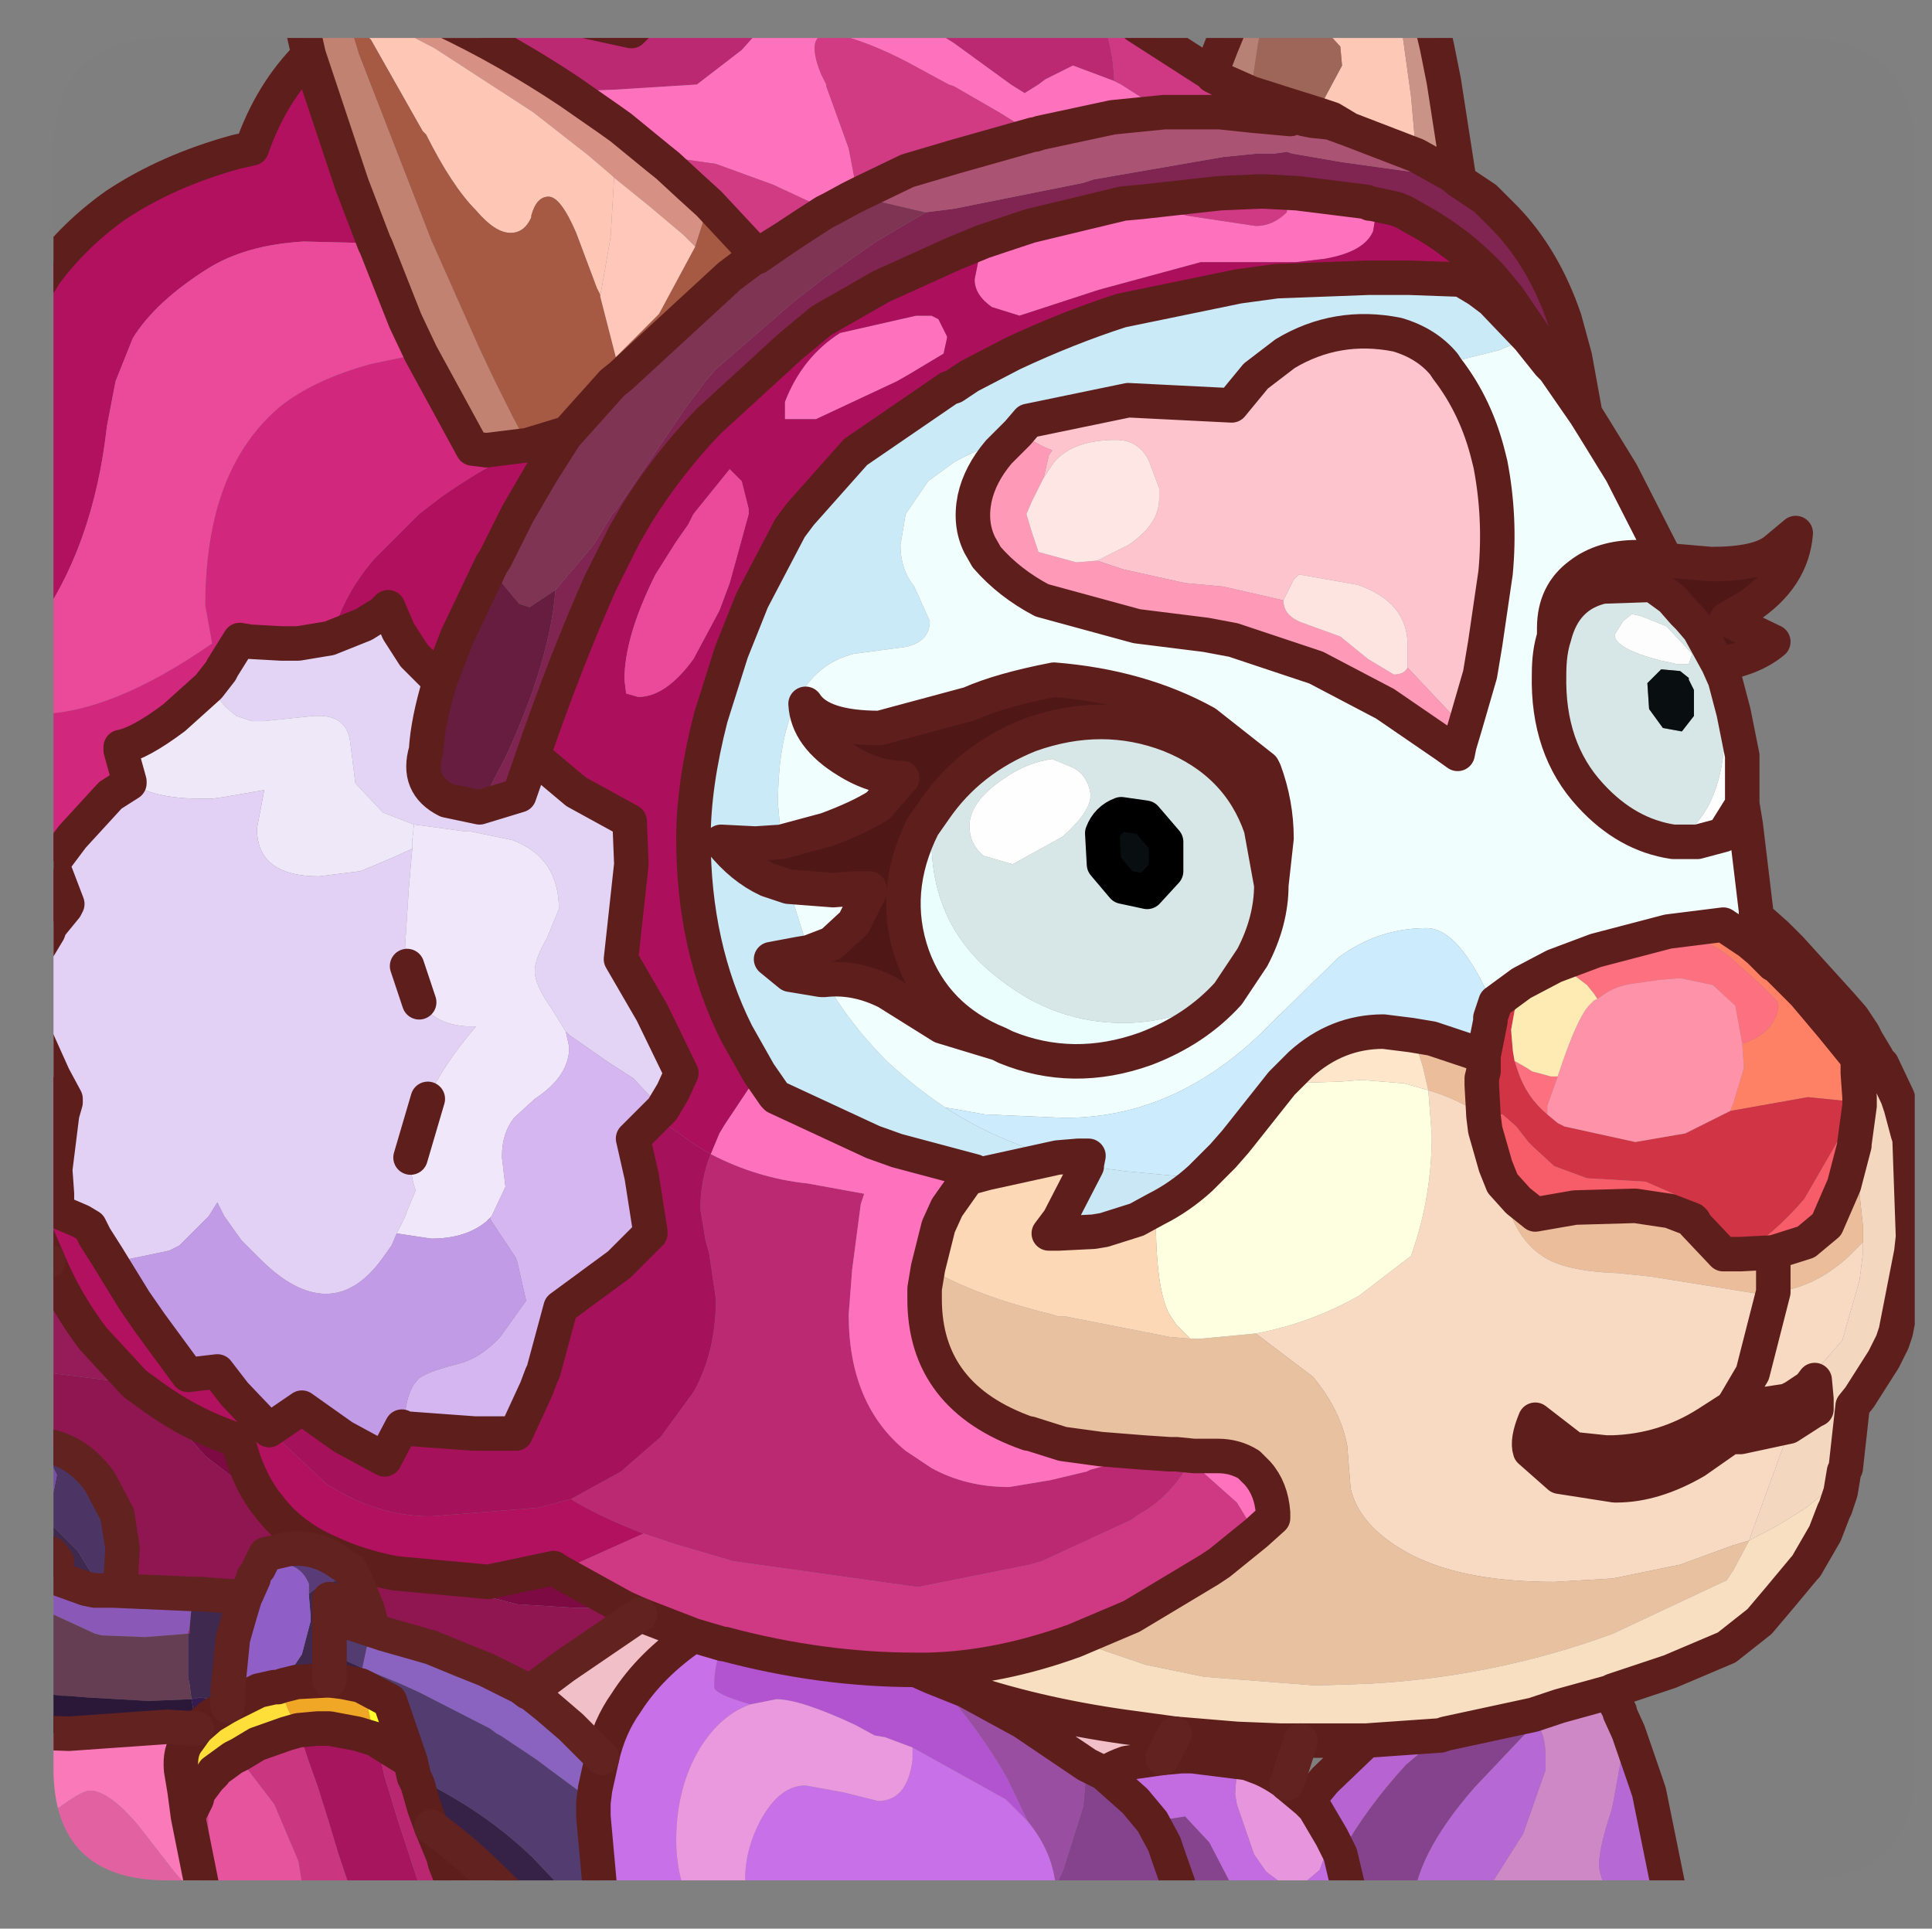 <?xml version="1.0" encoding="UTF-8" standalone="no"?>
<svg xmlns:ffdec="https://www.free-decompiler.com/flash" xmlns:xlink="http://www.w3.org/1999/xlink" ffdec:objectType="frame" height="55.9px" width="56.0px" xmlns="http://www.w3.org/2000/svg">
  <rect width="100%" height="100%" fill="#808080" stroke="none"/>
  <g transform="matrix(1.0, 0.0, 0.0, 1.0, 1.55, 1.1)">
    <clipPath id="clipPath0" transform="matrix(1.0, 0.0, 0.0, 1.0, 0.0, 0.0)">
      <path d="M50.5 0.0 Q53.95 0.0 53.95 3.3 L53.95 50.15 Q53.95 53.4 50.5 53.4 L3.3 53.4 Q0.0 53.4 0.0 50.15 L0.0 3.3 Q0.0 0.0 3.3 0.0 L50.5 0.0" fill="#000000" fill-rule="evenodd" stroke="none"/>
    </clipPath>
    <g clip-path="url(#clipPath0)">
      <use ffdec:characterId="2" height="55.9" transform="matrix(1.0, 0.0, 0.0, 1.0, -1.55, -1.1)" width="56.0" xlink:href="#shape1"/>
    </g>
    <use ffdec:characterId="3" height="53.4" transform="matrix(1.0, 0.0, 0.0, 1.0, 0.0, 0.0)" width="53.95" xlink:href="#shape2"/>
  </g>
  <defs>
    <g id="shape1" transform="matrix(1.0, 0.0, 0.0, 1.0, 1.55, 1.1)">
      <path d="M3.9 46.25 L3.95 46.05 3.95 46.25 3.9 46.25" fill="#a8165f" fill-rule="evenodd" stroke="none"/>
      <path d="M13.8 47.95 L14.8 47.2 17.0 45.7 18.55 46.3 Q17.3 47.15 16.6 48.25 16.1 48.95 15.9 49.85 L15.0 48.95 14.3 48.35 13.8 47.95 M26.45 47.9 Q28.7 48.65 31.4 49.0 L32.5 49.15 32.45 49.25 32.15 49.85 31.1 50.0 Q30.8 50.1 30.45 50.3 L30.05 50.1 29.95 50.05 28.1 48.8 26.45 47.9" fill="#f2c0c9" fill-rule="evenodd" stroke="none"/>
      <path d="M32.5 49.15 L34.3 49.3 35.55 49.35 35.0 50.15 34.6 50.0 33.0 49.8 32.7 49.8 32.15 49.85 32.45 49.25 32.5 49.15" fill="#eecbd2" fill-rule="evenodd" stroke="none"/>
      <path d="M35.55 49.35 L36.15 49.35 35.75 50.6 35.7 50.55 Q35.35 50.3 35.0 50.15 L35.55 49.35" fill="#c4bbcc" fill-rule="evenodd" stroke="none"/>
      <path d="M-1.05 34.4 L-1.05 33.6 -0.85 33.55 -0.6 34.4 -1.05 34.4" fill="#c02875" fill-rule="evenodd" stroke="none"/>
      <path d="M-1.05 33.6 L-1.05 32.8 -0.85 33.55 -1.05 33.6" fill="#b41766" fill-rule="evenodd" stroke="none"/>
      <path d="M2.9 39.4 Q4.0 40.2 5.35 40.65 5.6 41.7 6.15 42.45 L4.4 41.1 2.9 39.4 M9.9 44.5 L12.6 44.75 14.5 44.35 14.65 44.45 16.55 45.5 15.1 45.5 13.45 45.4 9.9 44.5" fill="#7d0a43" fill-rule="evenodd" stroke="none"/>
      <path d="M-1.05 35.85 L-1.05 34.4 -0.6 34.4 -0.15 35.45 -0.75 35.85 -1.05 35.85 M5.95 44.35 L6.15 43.95 6.8 43.8 Q7.6 43.7 8.3 44.2 L8.6 44.4 8.8 44.8 8.45 44.7 Q7.85 44.7 7.4 45.1 L7.4 44.8 7.35 44.7 Q7.1 44.2 6.4 44.2 L6.0 44.3 5.95 44.35 M5.05 48.25 L5.05 47.95 5.05 47.9 5.65 48.05 5.05 48.35 5.05 48.25 M6.5 47.8 L6.4 47.8 6.45 47.75 6.65 47.6 6.65 47.75 6.5 47.8" fill="#593b77" fill-rule="evenodd" stroke="none"/>
      <path d="M-1.05 38.6 L-1.05 36.1 -0.9 35.95 -0.75 35.85 -0.15 35.45 Q0.35 36.65 1.15 37.7 L2.35 39.0 -0.85 38.6 -1.05 38.6" fill="#961c59" fill-rule="evenodd" stroke="none"/>
      <path d="M-1.05 40.75 L-1.05 38.6 -0.85 38.6 2.35 39.0 2.9 39.4 4.4 41.1 6.15 42.45 6.2 42.5 Q6.85 43.4 8.0 43.9 8.85 44.3 9.9 44.5 L13.45 45.4 15.1 45.5 16.55 45.5 17.0 45.7 14.8 47.2 13.8 47.95 13.75 47.95 13.55 47.8 12.55 47.3 11.8 47.0 10.95 46.65 9.55 46.25 9.25 46.15 9.25 46.1 9.1 45.55 8.8 44.8 8.6 44.4 8.3 44.2 Q7.6 43.7 6.8 43.8 L6.15 43.95 5.95 44.35 5.8 44.6 5.8 44.65 5.6 45.1 5.55 45.2 4.25 45.1 4.05 45.1 1.75 45.0 1.95 44.65 2.0 43.8 2.0 43.75 1.85 42.8 1.35 41.85 Q0.6 40.8 -0.6 40.75 L-0.75 40.75 -0.95 40.75 -1.05 40.75" fill="#901651" fill-rule="evenodd" stroke="none"/>
      <path d="M-0.6 40.75 Q0.6 40.8 1.35 41.85 L1.85 42.8 2.0 43.75 2.0 43.8 1.95 44.65 1.75 45.0 1.3 45.0 1.1 44.5 0.7 43.85 0.6 43.75 -0.3 42.85 -0.05 42.4 0.1 41.65 -0.15 41.15 -0.6 40.75" fill="#4c3464" fill-rule="evenodd" stroke="none"/>
      <path d="M-1.05 45.05 L-1.05 44.35 -0.85 44.25 -0.75 44.2 -0.3 44.5 0.95 44.95 1.2 45.0 1.3 45.0 1.75 45.0 4.05 45.1 4.0 45.5 3.95 46.05 3.9 46.25 2.65 46.35 1.4 46.3 1.2 46.25 -0.1 45.65 -1.0 45.1 -1.05 45.05" fill="#8b59b8" fill-rule="evenodd" stroke="none"/>
      <path d="M-1.05 44.0 L-1.05 43.75 -1.05 42.85 -0.4 42.9 -0.3 42.85 0.6 43.75 0.7 43.85 1.1 44.5 1.3 45.0 1.2 45.0 0.95 44.95 -0.3 44.5 -0.75 44.2 -1.0 44.0 -1.05 44.0 M4.05 45.1 L4.25 45.1 5.55 45.2 5.4 45.7 5.2 46.4 5.05 47.9 5.05 47.95 5.05 48.25 4.55 48.15 4.25 48.1 4.0 48.15 3.95 47.75 3.9 47.5 3.9 47.1 3.9 46.25 3.95 46.25 3.95 46.05 4.0 45.5 4.05 45.1 M8.8 44.8 L9.1 45.55 9.25 46.1 9.25 46.15 8.8 46.0 8.0 45.75 8.0 45.25 8.0 45.75 8.0 46.55 8.0 46.9 8.0 47.3 8.0 47.6 7.05 47.65 6.65 47.75 6.65 47.6 6.9 47.3 7.2 46.85 7.45 45.9 7.45 45.7 7.4 45.1 Q7.85 44.7 8.45 44.7 L8.8 44.8 M0.1 44.15 L-0.05 43.95 -0.25 43.85 -0.35 43.8 -0.75 43.7 -1.05 43.75 -0.75 43.7 -0.35 43.8 -0.25 43.85 -0.05 43.95 0.1 44.15" fill="#3f294f" fill-rule="evenodd" stroke="none"/>
      <path d="M-1.05 47.9 L-1.05 45.05 -1.0 45.1 -0.1 45.65 1.2 46.25 1.4 46.3 2.65 46.35 3.9 46.25 3.9 47.1 3.9 47.5 3.95 47.75 4.0 48.15 2.75 48.2 1.0 48.1 0.35 48.05 0.25 48.05 -0.2 48.0 -1.05 47.9" fill="#653e53" fill-rule="evenodd" stroke="none"/>
      <path d="M-1.05 49.1 L-1.05 47.9 -0.2 48.0 0.25 48.05 0.35 48.05 1.0 48.1 2.75 48.2 4.0 48.15 4.15 49.0 3.3 48.95 0.45 49.15 -1.05 49.1" fill="#2b1838" fill-rule="evenodd" stroke="none"/>
      <path d="M5.05 48.35 L4.55 48.65 4.15 49.0 4.0 48.15 4.25 48.1 4.55 48.15 5.05 48.25 5.05 48.35" fill="#361b50" fill-rule="evenodd" stroke="none"/>
      <path d="M4.45 54.3 L4.4 54.3 3.9 53.6 3.8 53.5 3.5 53.15 2.45 51.8 Q1.6 50.8 1.05 50.8 0.8 50.8 -0.05 51.45 L-0.95 52.05 -1.05 52.05 -1.05 49.1 0.45 49.15 3.3 48.95 4.15 49.0 3.9 49.35 Q3.65 49.65 3.7 50.2 L3.8 50.8 3.9 51.55 4.3 53.55 4.45 54.3" fill="#fa79ba" fill-rule="evenodd" stroke="none"/>
      <path d="M9.25 46.15 L9.55 46.25 10.95 46.65 11.8 47.0 12.55 47.3 13.55 47.8 13.75 47.95 13.8 47.95 14.3 48.35 15.0 48.95 15.9 49.85 15.7 50.75 15.6 50.9 15.55 51.05 14.4 50.2 14.0 49.9 12.95 49.2 12.85 49.15 12.65 49.0 10.6 47.95 10.05 47.7 8.95 47.25 9.1 46.55 9.25 46.15" fill="#8b62c0" fill-rule="evenodd" stroke="none"/>
      <path d="M15.6 54.3 L15.3 54.3 14.75 53.65 13.9 52.75 Q12.45 51.35 10.45 50.4 L10.35 49.95 9.75 48.2 9.0 47.8 8.9 47.75 8.95 47.25 8.4 47.0 8.3 47.0 8.0 46.9 8.0 46.55 8.0 45.75 8.8 46.0 9.25 46.15 9.1 46.55 8.95 47.25 10.05 47.7 10.6 47.95 12.65 49.0 12.85 49.15 12.95 49.2 14.0 49.9 14.4 50.2 15.55 51.05 15.4 52.1 15.4 52.15 15.4 52.3 15.6 54.3" fill="#533c70" fill-rule="evenodd" stroke="none"/>
      <path d="M5.55 45.2 L5.6 45.1 5.8 44.65 5.8 44.6 5.95 44.35 6.0 44.3 6.4 44.2 Q7.1 44.2 7.35 44.7 L7.4 44.8 7.4 45.1 7.45 45.7 7.45 45.9 7.2 46.85 6.9 47.3 6.65 47.6 6.45 47.75 6.4 47.8 5.95 47.9 5.65 48.05 5.05 47.9 5.2 46.4 5.4 45.7 5.55 45.2" fill="#905fc8" fill-rule="evenodd" stroke="none"/>
      <path d="M15.9 54.3 L15.6 54.3 15.4 52.3 15.4 52.15 15.4 52.1 15.55 51.05 15.65 51.15 15.65 51.55 15.9 54.3 M15.3 54.3 L13.7 54.3 12.35 53.0 Q11.65 52.35 10.95 51.85 L10.75 51.3 10.55 50.6 10.5 50.5 10.45 50.4 Q12.45 51.35 13.9 52.75 L14.75 53.65 15.3 54.3 M8.0 47.6 L8.0 47.3 8.0 46.9 8.3 47.0 8.4 47.0 8.95 47.25 8.9 47.75 8.4 47.65 8.0 47.6" fill="#362247" fill-rule="evenodd" stroke="none"/>
      <path d="M15.55 51.05 L15.6 50.9 15.7 50.75 15.65 51.15 15.55 51.05" fill="#352049" fill-rule="evenodd" stroke="none"/>
      <path d="M13.7 54.3 L11.9 54.3 11.35 52.9 11.3 52.7 10.95 51.85 Q11.65 52.35 12.35 53.0 L13.7 54.3" fill="#ff9bcd" fill-rule="evenodd" stroke="none"/>
      <path d="M2.3 54.3 L0.15 54.3 Q1.1 53.55 1.55 53.55 1.9 53.55 2.3 54.3" fill="#ffcbe5" fill-rule="evenodd" stroke="none"/>
      <path d="M4.4 54.3 L2.3 54.3 Q1.9 53.55 1.55 53.55 1.1 53.55 0.15 54.3 L-1.05 54.3 -1.05 52.05 -0.95 52.05 -0.05 51.45 Q0.8 50.8 1.05 50.8 1.6 50.8 2.45 51.8 L3.5 53.15 3.8 53.5 3.9 53.6 4.4 54.3" fill="#e362a2" fill-rule="evenodd" stroke="none"/>
      <path d="M-1.05 36.1 L-1.05 35.85 -0.75 35.85 -0.9 35.95 -1.05 36.1" fill="#4f396a" fill-rule="evenodd" stroke="none"/>
      <path d="M-1.05 42.85 L-1.05 40.75 -0.95 40.75 -0.75 40.75 -0.6 40.75 -0.15 41.15 0.1 41.65 -0.05 42.4 -0.3 42.85 -0.4 42.9 -1.05 42.85" fill="#784da9" fill-rule="evenodd" stroke="none"/>
      <path d="M-1.05 44.35 L-1.05 44.0 -1.0 44.0 -0.75 44.2 -0.85 44.25 -1.05 44.35" fill="#321f3f" fill-rule="evenodd" stroke="none"/>
      <path d="M45.1 47.95 L45.4 48.5 45.4 48.55 45.5 49.0 45.5 49.55 45.2 51.2 45.15 51.4 Q44.8 52.45 44.8 52.95 44.8 53.35 45.3 54.25 L45.35 54.3 43.9 54.3 43.65 54.1 42.65 53.85 41.6 53.65 41.65 53.55 42.6 52.05 43.25 50.2 43.25 49.85 Q43.25 49.1 42.95 48.85 L42.95 48.75 42.9 48.6 43.65 48.35 45.1 47.95" fill="#cf89c7" fill-rule="evenodd" stroke="none"/>
      <path d="M39.4 54.3 L37.65 54.3 37.55 53.7 37.3 52.65 Q38.05 51.3 39.2 50.05 L40.2 49.2 40.35 49.15 42.9 48.6 42.95 48.75 42.95 48.85 41.2 50.7 Q39.4 52.75 39.4 54.3 M32.75 54.3 L28.75 54.3 28.95 54.05 29.05 53.8 29.05 53.55 29.25 53.15 29.85 51.25 29.95 50.1 29.95 50.05 30.05 50.1 30.45 50.3 31.35 51.1 31.85 51.7 32.2 52.35 32.3 52.65 32.6 53.5 32.75 54.3" fill="#87438e" fill-rule="evenodd" stroke="none"/>
      <path d="M38.05 49.35 L40.2 49.2 39.2 50.05 Q38.05 51.3 37.3 52.65 L37.05 52.15 36.55 51.3 36.35 51.1 36.85 50.5 38.05 49.35" fill="#b864d3" fill-rule="evenodd" stroke="none"/>
      <path d="M45.4 48.55 L45.65 49.1 46.15 50.55 46.25 50.85 46.95 54.3 45.35 54.3 45.3 54.25 Q44.8 53.35 44.8 52.95 44.8 52.45 45.15 51.4 L45.2 51.2 45.5 49.55 45.5 49.0 45.4 48.55 M43.9 54.3 L39.4 54.3 Q39.4 52.75 41.2 50.7 L42.95 48.85 Q43.25 49.1 43.25 49.85 L43.25 50.2 42.6 52.05 41.65 53.55 41.6 53.65 42.65 53.85 43.65 54.1 43.9 54.3" fill="#b768d5" fill-rule="evenodd" stroke="none"/>
      <path d="M25.0 47.3 L25.45 47.5 Q26.75 48.85 27.65 50.45 L28.25 51.7 27.6 51.05 24.9 49.55 24.1 49.25 23.8 49.2 23.25 48.9 Q21.65 48.15 20.95 48.15 L20.2 48.3 Q19.15 48.0 19.15 47.8 19.15 47.0 19.45 46.55 22.25 47.3 25.0 47.3" fill="#b354d1" fill-rule="evenodd" stroke="none"/>
      <path d="M28.75 54.3 L20.2 54.3 20.05 53.35 Q20.05 52.5 20.5 51.65 21.05 50.65 21.8 50.65 L22.9 50.85 23.9 51.1 Q24.75 51.1 24.9 49.9 L24.9 49.55 27.6 51.05 28.25 51.7 Q28.95 52.55 29.05 53.55 L29.05 53.8 28.95 54.05 28.75 54.3 M18.5 54.3 L15.9 54.3 15.65 51.55 15.65 51.15 15.7 50.75 15.9 49.85 Q16.1 48.95 16.6 48.25 17.3 47.15 18.55 46.3 L19.4 46.55 19.45 46.55 Q19.15 47.0 19.15 47.8 19.15 48.0 20.2 48.3 19.35 48.6 18.75 49.55 18.05 50.7 18.05 52.25 18.05 53.25 18.5 54.3" fill="#c970e8" fill-rule="evenodd" stroke="none"/>
      <path d="M20.2 54.3 L18.5 54.3 Q18.05 53.25 18.05 52.25 18.05 50.7 18.75 49.55 19.35 48.6 20.2 48.3 L20.95 48.15 Q21.65 48.15 23.25 48.9 L23.8 49.2 24.1 49.25 24.9 49.55 24.9 49.9 Q24.75 51.1 23.9 51.1 L22.9 50.85 21.8 50.65 Q21.05 50.65 20.5 51.65 20.05 52.5 20.05 53.35 L20.2 54.3" fill="#eb9adf" fill-rule="evenodd" stroke="none"/>
      <path d="M25.45 47.5 L26.45 47.9 28.1 48.8 29.95 50.05 29.95 50.1 29.85 51.25 29.25 53.15 29.05 53.55 Q28.95 52.55 28.25 51.7 L27.65 50.45 Q26.75 48.85 25.45 47.5" fill="#9a4ea3" fill-rule="evenodd" stroke="none"/>
      <path d="M36.35 51.1 L36.55 51.3 37.05 52.15 36.7 53.1 36.05 53.65 35.75 53.6 35.15 53.15 34.8 52.65 34.3 51.2 34.25 50.9 34.3 50.2 34.6 50.0 35.0 50.15 Q35.35 50.3 35.7 50.55 L35.75 50.6 36.35 51.1" fill="#e896de" fill-rule="evenodd" stroke="none"/>
      <path d="M37.05 54.3 L34.6 54.3 34.45 54.1 34.25 53.75 34.15 53.55 33.5 52.3 32.8 51.55 31.85 51.7 31.35 51.1 30.45 50.3 Q30.8 50.1 31.1 50.0 L32.15 49.85 32.7 49.8 33.0 49.8 34.6 50.0 34.3 50.2 34.25 50.9 34.3 51.2 34.8 52.65 35.15 53.15 35.75 53.6 36.05 53.65 36.7 53.1 37.05 52.15 37.3 52.65 37.55 53.7 37.2 54.1 37.05 54.3" fill="#c46be1" fill-rule="evenodd" stroke="none"/>
      <path d="M37.65 54.3 L37.05 54.3 37.2 54.1 37.55 53.7 37.65 54.3 M34.6 54.3 L32.75 54.3 32.6 53.5 32.3 52.65 32.2 52.35 31.85 51.7 32.8 51.55 33.5 52.3 34.15 53.55 34.25 53.75 34.45 54.1 34.6 54.3" fill="#86448e" fill-rule="evenodd" stroke="none"/>
      <path d="M8.5 -0.6 L8.6 -0.35 8.7 -0.05 8.85 0.45 10.95 5.85 12.35 9.0 12.8 9.95 13.3 10.95 13.75 11.8 12.55 11.95 12.15 11.9 10.65 9.15 10.2 8.2 9.35 6.05 9.3 5.95 8.65 4.25 7.4 0.5 7.15 -0.6 8.5 -0.6" fill="#c28371" fill-rule="evenodd" stroke="none"/>
      <path d="M16.25 4.05 L16.2 4.0 15.5 3.4 13.9 2.15 11.05 0.3 9.8 -0.35 9.1 -0.6 11.1 -0.6 11.25 -0.55 Q13.15 0.35 14.95 1.55 L16.1 2.35 16.45 2.6 17.55 3.5 17.8 3.7 18.45 4.3 19.0 4.8 18.6 6.05 18.25 5.7 17.3 4.9 16.25 4.05" fill="#d79185" fill-rule="evenodd" stroke="none"/>
      <path d="M8.7 -0.05 L8.6 -0.35 8.5 -0.6 9.1 -0.6 9.8 -0.35 11.05 0.3 13.9 2.15 15.5 3.4 16.2 4.0 16.25 4.05 16.15 5.75 16.1 6.05 15.9 7.2 15.85 7.45 15.75 7.25 15.15 5.65 Q14.7 4.6 14.35 4.6 14.0 4.6 13.85 5.15 L13.85 5.2 Q13.65 5.65 13.25 5.65 12.8 5.65 12.25 5.0 11.55 4.3 10.8 2.8 L10.7 2.7 9.2 0.05 8.95 -0.2 8.7 -0.05" fill="#ffc7b6" fill-rule="evenodd" stroke="none"/>
      <path d="M8.7 -0.05 L8.95 -0.2 9.2 0.05 10.7 2.7 10.8 2.8 Q11.55 4.3 12.25 5.0 12.8 5.65 13.25 5.65 13.65 5.65 13.85 5.2 L13.85 5.15 Q14.0 4.6 14.35 4.6 14.7 4.6 15.15 5.65 L15.75 7.25 15.85 7.45 15.85 7.5 16.3 9.25 17.55 8.0 18.6 6.05 19.0 4.8 20.4 6.3 19.6 6.9 16.45 9.8 16.2 10.0 14.9 11.45 13.75 11.8 13.3 10.95 12.8 9.95 12.35 9.0 10.95 5.85 8.85 0.45 8.7 -0.05" fill="#a75943" fill-rule="evenodd" stroke="none"/>
      <path d="M11.25 -0.55 L11.25 -0.6 15.0 -0.6 15.6 -0.45 16.75 -0.2 17.15 -0.6 20.8 -0.6 19.95 0.35 18.65 1.35 16.25 1.5 14.95 1.55 Q13.15 0.35 11.25 -0.55 M24.9 -0.6 L28.05 -0.6 28.15 -0.5 28.2 -0.6 30.35 -0.6 Q30.7 0.15 30.75 1.25 L29.55 0.8 28.75 1.2 28.55 1.35 28.15 1.6 27.75 1.35 26.1 0.15 24.9 -0.6 M17.1 43.35 Q15.8 42.85 15.0 42.35 L16.45 41.55 17.6 40.55 18.55 39.25 Q19.2 38.1 19.2 36.55 L19.0 35.2 18.9 34.85 18.75 33.95 Q18.75 33.1 19.05 32.35 20.4 33.05 21.85 33.2 L23.5 33.5 23.4 33.8 23.15 35.7 23.05 37.0 Q23.05 39.6 24.7 40.95 L25.45 41.45 Q26.45 42.0 27.7 42.0 L28.9 41.8 29.95 41.55 30.05 41.5 31.15 41.2 31.6 41.0 32.35 41.05 32.55 41.05 33.05 41.1 32.95 41.25 32.75 41.6 Q32.2 42.4 31.45 42.8 L31.25 42.95 28.65 44.15 28.3 44.25 25.05 44.9 19.7 44.15 18.0 43.65 17.1 43.35" fill="#bd2973" fill-rule="evenodd" stroke="none"/>
      <path d="M7.4 0.5 L8.65 4.25 9.3 5.95 7.25 5.9 Q5.55 6.0 4.45 6.7 2.95 7.65 2.3 8.7 L1.8 9.95 1.55 11.25 Q1.15 14.8 -0.55 17.1 L-1.05 17.85 -1.05 8.15 -0.25 6.85 Q0.6 5.7 1.8 4.85 3.3 3.85 5.3 3.3 L5.75 3.2 Q6.3 1.6 7.4 0.5 M11.25 -0.55 L11.1 -0.6 11.25 -0.6 11.25 -0.55 M-1.05 32.8 L-1.05 25.55 -0.45 26.4 -0.95 27.55 -0.45 29.1 0.0 30.1 0.35 30.75 0.35 30.85 0.25 31.2 0.05 32.8 0.1 33.5 0.1 34.0 0.8 34.3 1.05 34.45 1.2 34.75 1.55 35.3 2.35 36.6 2.8 37.25 3.9 38.75 4.75 38.65 5.25 39.3 6.25 40.35 7.9 41.9 Q9.35 42.85 10.95 42.85 L14.05 42.6 15.0 42.35 Q15.8 42.85 17.1 43.35 L14.65 44.45 14.5 44.35 12.6 44.75 9.9 44.5 Q8.85 44.3 8.0 43.9 6.85 43.4 6.2 42.5 L6.15 42.45 Q5.6 41.7 5.35 40.65 4.0 40.2 2.9 39.4 L2.35 39.0 1.15 37.7 Q0.35 36.65 -0.15 35.45 L-0.6 34.4 -0.85 33.55 -1.05 32.8" fill="#b2115f" fill-rule="evenodd" stroke="none"/>
      <path d="M20.8 -0.6 L24.9 -0.6 26.1 0.15 27.75 1.35 28.15 1.6 28.55 1.35 28.75 1.2 29.55 0.8 30.75 1.25 30.95 1.35 32.2 2.15 30.7 2.3 30.0 2.45 28.6 2.75 28.45 2.8 27.4 2.15 26.1 1.4 25.95 1.35 24.75 0.7 Q23.7 0.15 22.75 -0.1 21.7 -0.3 22.25 1.05 L22.4 1.35 22.4 1.4 23.05 3.2 23.25 4.25 23.2 4.6 23.1 4.65 22.55 4.95 22.25 4.9 20.85 4.25 19.2 3.65 18.15 3.5 17.55 3.5 16.45 2.6 16.1 2.35 14.95 1.55 16.25 1.5 18.65 1.35 19.95 0.35 20.8 -0.6 M20.45 30.0 L20.9 30.65 20.95 30.7 23.75 32.0 24.45 32.25 26.7 32.85 26.5 33.05 25.9 33.9 25.65 34.45 25.35 35.65 25.25 36.25 25.25 36.55 Q25.25 39.4 28.25 40.45 L28.3 40.45 29.25 40.75 30.35 40.9 31.6 41.0 31.15 41.2 30.05 41.5 29.95 41.55 28.9 41.8 27.7 42.0 Q26.45 42.0 25.45 41.45 L24.7 40.95 Q23.05 39.6 23.05 37.0 L23.15 35.7 23.4 33.8 23.5 33.5 21.85 33.2 Q20.4 33.05 19.05 32.35 L19.3 31.75 19.45 31.5 20.45 30.0 M38.2 4.8 L38.25 4.85 38.3 5.3 38.25 5.6 Q38.0 6.2 36.85 6.4 L36.0 6.5 33.4 6.5 33.25 6.5 30.3 7.3 28.0 8.05 27.2 7.8 Q26.7 7.45 26.7 7.0 L26.9 6.0 26.95 5.9 28.3 5.45 31.0 4.8 31.55 4.75 32.85 5.15 34.85 5.45 Q35.35 5.45 35.75 5.05 L35.75 5.0 36.05 4.5 38.05 4.75 38.15 4.8 38.2 4.8 M25.0 8.05 L25.45 8.05 25.65 8.15 25.9 8.65 25.9 8.7 25.8 9.15 24.8 9.75 24.45 9.95 22.1 11.05 21.2 11.05 21.2 10.55 Q21.7 9.25 22.8 8.55 L25.0 8.05 M32.95 41.25 L33.05 41.1 33.75 41.1 Q34.25 41.1 34.65 41.35 L34.9 41.6 Q35.3 42.05 35.35 42.75 L35.35 42.9 34.85 43.35 34.3 42.45 32.95 41.25" fill="#ff71bd" fill-rule="evenodd" stroke="none"/>
      <path d="M33.6 1.05 L33.6 0.9 33.85 0.25 34.2 -0.6 35.05 -0.6 34.9 0.25 34.7 1.6 33.8 1.2 33.6 1.1 33.6 1.05" fill="#b88276" fill-rule="evenodd" stroke="none"/>
      <path d="M36.55 -0.6 L39.05 -0.6 39.05 -0.45 39.15 0.25 39.35 1.7 39.5 3.4 37.55 2.65 37.3 2.5 37.05 2.35 36.6 2.2 37.35 0.8 37.3 0.25 36.75 -0.35 36.55 -0.6" fill="#ffc9b8" fill-rule="evenodd" stroke="none"/>
      <path d="M35.05 -0.6 L36.55 -0.6 36.75 -0.35 37.3 0.25 37.35 0.8 36.6 2.2 35.8 1.95 34.7 1.6 34.9 0.25 35.05 -0.6" fill="#9f6559" fill-rule="evenodd" stroke="none"/>
      <path d="M39.05 -0.6 L39.9 -0.6 40.1 0.25 40.3 1.25 40.75 4.15 40.5 3.95 40.4 3.9 39.5 3.4 39.35 1.7 39.15 0.25 39.05 -0.45 39.05 -0.6" fill="#ca9488" fill-rule="evenodd" stroke="none"/>
      <path d="M30.35 -0.6 L31.1 -0.6 31.4 -0.35 33.5 1.0 33.6 1.05 33.6 1.1 33.8 1.2 34.7 1.6 35.8 1.95 36.6 2.2 37.05 2.35 37.3 2.5 37.0 2.45 36.5 2.4 36.25 2.35 35.85 2.35 34.75 2.25 33.8 2.15 33.25 2.15 32.2 2.15 30.95 1.35 30.75 1.25 Q30.7 0.15 30.35 -0.6 M14.65 44.45 L17.1 43.35 18.0 43.65 19.7 44.15 25.05 44.9 28.3 44.25 28.65 44.15 31.25 42.95 31.45 42.8 Q32.2 42.4 32.75 41.6 L32.95 41.25 34.3 42.45 34.85 43.35 33.8 44.2 33.65 44.3 33.5 44.4 31.25 45.75 29.6 46.45 Q27.4 47.25 25.35 47.3 L25.25 47.3 25.05 47.3 25.0 47.3 Q22.25 47.3 19.45 46.55 L19.4 46.55 18.55 46.3 17.0 45.7 16.55 45.5 14.65 44.45" fill="#d03883" fill-rule="evenodd" stroke="none"/>
      <path d="M40.75 4.15 L41.5 4.65 42.1 5.25 Q43.2 6.4 43.8 8.15 L44.1 9.25 44.2 9.8 44.4 10.9 43.5 9.6 43.4 9.5 43.35 9.45 42.9 8.6 42.15 7.5 41.65 6.9 Q40.7 5.9 39.5 5.25 L39.15 5.05 38.9 4.95 38.2 4.8 38.15 4.8 38.05 4.75 36.05 4.5 35.1 4.45 35.0 4.45 34.95 4.45 33.8 4.5 31.55 4.75 31.0 4.8 28.3 5.45 26.95 5.9 26.1 6.25 24.0 7.2 22.25 8.2 21.35 8.95 19.0 11.1 Q17.8 12.35 16.9 13.8 L16.55 14.4 15.85 15.8 Q14.85 18.05 13.9 20.8 L13.5 21.95 12.35 22.3 13.15 20.75 Q14.4 18.0 14.55 16.0 L15.65 14.7 16.2 13.8 16.3 13.7 18.3 10.75 18.9 9.95 19.2 9.6 21.45 7.65 22.35 6.95 23.85 5.9 Q24.35 5.6 25.3 5.05 L26.1 4.95 29.85 4.2 30.15 4.1 33.9 3.45 34.4 3.4 34.9 3.35 35.4 3.35 35.75 3.3 35.9 3.35 37.35 3.6 39.5 3.9 39.65 3.9 40.4 3.9 40.5 3.95 40.75 4.15" fill="#812451" fill-rule="evenodd" stroke="none"/>
      <path d="M20.45 30.0 L19.8 28.85 Q18.55 26.35 18.55 23.2 18.55 21.65 19.05 19.7 L19.65 17.8 20.25 16.3 21.35 14.2 21.65 13.8 23.25 12.0 25.95 10.15 26.1 10.1 26.55 9.8 27.8 9.15 Q29.4 8.4 30.95 7.9 L34.35 7.2 35.45 7.05 38.1 6.95 39.3 6.95 40.7 7.0 40.8 7.0 41.3 7.3 41.7 7.6 42.75 8.7 41.9 9.05 40.3 9.45 Q39.8 8.85 38.95 8.6 37.2 8.25 35.7 9.15 L34.85 9.8 34.15 10.65 31.15 10.5 28.25 11.1 27.95 11.45 27.8 11.6 Q26.8 11.9 26.1 12.3 L25.35 12.85 24.7 13.8 24.55 14.7 Q24.55 15.4 24.95 15.9 L25.4 16.9 Q25.4 17.5 24.7 17.65 L23.2 17.85 Q21.0 18.4 21.0 22.2 L21.1 23.3 20.35 23.35 19.35 23.3 Q19.95 24.05 20.7 24.4 L21.3 24.6 21.9 26.5 21.6 26.55 20.8 26.7 21.35 27.15 22.25 27.3 22.35 27.3 Q23.05 28.55 24.15 29.65 24.95 30.4 25.85 31.0 27.3 31.95 29.1 32.45 L27.05 32.9 26.5 33.05 26.7 32.85 24.45 32.25 23.75 32.0 20.95 30.7 20.9 30.65 20.45 30.0" fill="#cbebf8" fill-rule="evenodd" stroke="none"/>
      <path d="M42.75 8.7 L41.7 7.6 41.3 7.3 40.8 7.0 40.7 7.0 39.3 6.95 38.1 6.95 35.45 7.05 34.35 7.2 30.95 7.9 Q29.4 8.4 27.8 9.15 L26.55 9.8 26.1 10.1 25.95 10.15 23.25 12.0 21.65 13.8 21.35 14.2 20.25 16.3 19.65 17.8 19.05 19.7 Q18.55 21.65 18.55 23.2 18.55 26.35 19.8 28.85 L20.45 30.0 19.45 31.5 19.3 31.75 19.05 32.35 18.55 32.05 17.65 31.4 17.45 31.25 17.65 31.05 17.95 30.55 18.2 30.0 17.35 28.25 16.45 26.7 16.75 23.95 16.7 22.7 15.15 21.85 13.9 20.8 Q14.85 18.05 15.85 15.8 L16.55 14.4 16.9 13.8 Q17.8 12.35 19.0 11.1 L21.35 8.95 22.25 8.2 24.0 7.2 26.1 6.25 26.95 5.9 26.9 6.0 26.7 7.0 Q26.7 7.45 27.2 7.8 L28.0 8.05 30.3 7.3 33.25 6.5 33.4 6.5 36.0 6.5 36.85 6.4 Q38.0 6.2 38.25 5.6 L38.3 5.3 38.25 4.85 38.2 4.8 38.9 4.95 39.15 5.05 39.5 5.25 Q40.7 5.9 41.65 6.9 L42.15 7.5 42.9 8.6 43.35 9.45 42.75 8.7 M25.0 8.05 L22.8 8.55 Q21.7 9.25 21.2 10.55 L21.2 11.05 22.1 11.05 24.45 9.95 24.8 9.75 25.8 9.15 25.9 8.7 25.9 8.65 25.65 8.15 25.45 8.05 25.0 8.05 M18.4 14.1 L18.05 14.6 17.45 15.55 Q16.55 17.35 16.55 18.6 L16.6 19.0 16.95 19.1 Q17.75 19.1 18.55 18.0 L19.3 16.6 19.6 15.8 20.15 13.8 20.15 13.65 19.95 12.85 19.6 12.5 18.55 13.8 18.4 14.1" fill="#ad105d" fill-rule="evenodd" stroke="none"/>
      <path d="M44.4 10.9 L44.65 11.3 45.45 12.6 46.75 15.15 45.9 15.05 Q44.9 15.05 44.25 15.55 43.5 16.1 43.5 17.1 L43.5 17.35 Q43.35 17.8 43.35 18.45 43.3 20.6 44.55 21.95 45.6 23.1 46.95 23.3 L47.65 23.3 48.4 23.1 48.9 22.3 48.95 22.2 49.05 22.8 49.35 25.3 49.35 25.45 49.5 25.6 49.15 26.2 48.4 25.7 46.8 25.9 44.7 26.45 43.5 26.9 42.55 27.4 41.8 27.95 41.75 28.1 41.5 27.55 Q40.65 25.8 39.8 25.8 38.4 25.8 37.25 26.65 L35.3 28.55 Q34.0 29.9 32.5 30.6 31.0 31.3 29.3 31.3 L27.0 31.2 26.15 31.05 25.85 31.0 Q24.95 30.4 24.15 29.65 23.05 28.55 22.35 27.3 23.25 27.2 24.15 27.65 L25.75 28.65 27.4 29.15 27.6 29.25 Q29.55 30.05 31.65 29.3 33.1 28.75 34.05 27.7 L34.75 26.65 Q35.3 25.6 35.3 24.55 L35.45 23.2 Q35.45 22.2 35.1 21.25 L35.05 21.15 33.4 19.85 Q31.5 18.8 29.0 18.6 27.45 18.9 26.55 19.3 L23.95 20.0 Q22.25 20.0 21.8 19.3 21.85 20.25 23.0 20.95 23.8 21.45 24.6 21.45 L23.9 22.25 Q23.35 22.6 22.4 22.95 L21.1 23.3 21.0 22.2 Q21.0 18.4 23.2 17.85 L24.7 17.65 Q25.4 17.5 25.4 16.9 L24.95 15.9 Q24.55 15.4 24.55 14.7 L24.7 13.8 25.35 12.85 26.1 12.3 Q26.8 11.9 27.8 11.6 L27.4 12.0 Q26.85 12.65 26.7 13.35 26.55 14.1 26.85 14.7 L27.05 15.05 Q27.7 15.8 28.65 16.3 L31.4 17.05 33.4 17.3 34.2 17.45 36.6 18.25 38.6 19.3 40.35 20.5 40.7 20.75 40.75 20.5 40.9 20.0 41.35 18.45 41.5 17.55 41.8 15.5 Q41.95 13.9 41.65 12.35 L41.6 12.15 Q41.25 10.7 40.4 9.6 L40.3 9.45 41.9 9.05 42.75 8.7 43.35 9.45 43.4 9.5 43.5 9.6 44.4 10.9 M21.9 26.5 L21.3 24.6 22.6 24.7 23.25 24.65 23.65 24.65 23.65 24.75 23.2 25.65 22.55 26.25 21.9 26.5" fill="#f1ffff" fill-rule="evenodd" stroke="none"/>
      <path d="M27.95 11.45 L28.25 11.1 31.15 10.5 34.15 10.65 34.85 9.8 35.7 9.15 Q37.2 8.25 38.95 8.6 39.8 8.85 40.3 9.45 L40.4 9.6 Q41.25 10.7 41.6 12.15 L41.65 12.35 Q41.95 13.9 41.8 15.5 L41.5 17.55 41.35 18.45 40.9 20.0 39.25 18.25 39.25 17.6 Q39.25 16.35 37.8 15.85 L36.1 15.55 36.05 15.6 35.95 15.7 35.65 16.3 33.9 15.9 32.8 15.8 31.0 15.4 30.25 15.15 31.15 14.7 Q32.05 14.1 32.05 13.35 L32.05 13.05 31.75 12.25 Q31.45 11.65 30.8 11.65 29.55 11.65 29.0 12.3 L28.7 12.75 28.85 12.1 28.95 11.95 28.7 11.85 28.05 11.5 27.95 11.45" fill="#fec5ce" fill-rule="evenodd" stroke="none"/>
      <path d="M27.8 11.6 L27.95 11.45 28.05 11.5 28.7 11.85 28.95 11.95 28.85 12.1 28.7 12.75 28.35 13.45 28.2 13.8 28.35 14.3 28.55 14.9 29.65 15.2 30.25 15.15 31.0 15.4 32.8 15.8 33.9 15.9 35.65 16.3 Q35.65 16.75 36.2 16.95 L37.3 17.35 38.1 18.0 38.85 18.45 Q39.15 18.45 39.25 18.25 L40.9 20.0 40.75 20.5 40.7 20.75 40.35 20.5 38.6 19.3 36.6 18.25 34.2 17.45 33.4 17.3 31.4 17.05 28.65 16.3 Q27.7 15.8 27.05 15.05 L26.85 14.7 Q26.55 14.1 26.7 13.35 26.85 12.65 27.4 12.0 L27.8 11.6" fill="#ff9ab8" fill-rule="evenodd" stroke="none"/>
      <path d="M49.5 25.6 L49.95 26.0 50.05 26.1 50.35 26.4 51.8 28.0 52.15 28.4 52.35 28.7 52.45 28.85 52.55 29.05 52.7 29.3 52.85 29.55 52.95 29.75 53.0 29.75 53.45 30.7 53.55 31.0 53.75 31.75 53.8 31.9 53.9 34.75 53.85 35.2 53.4 37.5 53.3 37.8 53.05 38.3 52.35 39.4 52.15 39.65 51.95 41.45 51.9 41.55 51.65 41.85 51.35 42.15 50.8 42.6 50.0 43.1 49.15 43.55 49.2 43.4 50.15 40.8 50.3 40.25 51.0 39.8 51.1 39.75 51.1 39.45 51.05 38.9 50.9 39.1 50.45 39.4 50.45 39.35 51.85 37.75 52.35 36.0 52.45 35.2 52.45 34.9 52.45 34.45 52.2 32.1 52.2 32.05 52.35 30.95 52.35 30.7 52.3 30.0 52.3 29.6 52.2 29.45 51.55 28.65 50.75 27.7 49.9 26.85 49.85 26.85 49.45 26.45 49.15 26.2 49.5 25.6" fill="#f4d8c0" fill-rule="evenodd" stroke="none"/>
      <path d="M52.2 30.9 L52.1 30.85 51.85 30.8 50.85 30.7 48.6 31.1 48.7 30.85 49.0 29.85 48.95 29.15 Q49.9 28.85 50.0 28.05 L49.95 27.9 49.55 27.5 48.55 26.6 Q47.65 25.95 46.8 25.9 L48.4 25.7 49.15 26.2 49.45 26.45 49.85 26.85 49.9 26.85 50.75 27.7 51.55 28.65 52.2 29.45 52.3 29.6 52.3 30.0 52.25 30.4 52.2 30.9" fill="#ff8266" fill-rule="evenodd" stroke="none"/>
      <path d="M48.6 31.1 L50.85 30.7 51.85 30.8 52.1 30.85 52.2 30.9 52.05 31.4 50.75 33.65 Q49.85 34.7 48.9 35.25 L48.65 35.25 48.4 35.25 47.55 34.35 47.55 34.3 Q47.45 33.8 46.95 33.5 L46.15 33.15 44.45 33.05 43.5 32.7 42.9 32.15 42.75 32.0 42.4 31.55 42.0 31.2 41.95 31.2 41.7 31.4 41.55 31.6 41.5 31.65 41.45 31.25 41.4 30.35 41.4 30.15 41.45 29.95 41.45 29.5 41.65 28.5 41.65 28.4 41.75 28.1 41.8 27.95 42.55 27.4 42.5 27.6 42.4 28.05 42.35 28.2 42.25 28.75 42.3 29.35 42.35 29.65 42.45 29.95 Q42.7 30.7 43.3 31.2 L43.6 31.45 43.8 31.55 45.85 32.0 47.3 31.75 48.1 31.35 48.6 31.1" fill="#d13445" fill-rule="evenodd" stroke="none"/>
      <path d="M41.5 31.65 L41.55 31.6 41.7 31.4 41.95 31.2 42.0 31.2 42.4 31.55 42.75 32.0 42.9 32.15 43.5 32.7 44.45 33.05 46.15 33.15 46.95 33.5 Q47.45 33.8 47.55 34.3 L47.5 34.25 46.85 34.0 45.85 33.85 44.1 33.9 42.95 34.1 42.45 33.7 42.0 33.2 41.8 32.7 41.5 31.65 M48.9 35.25 Q49.85 34.7 50.75 33.65 L52.05 31.4 52.2 30.9 52.35 30.95 52.2 32.05 52.2 32.1 51.9 33.25 51.4 34.4 50.8 34.9 49.85 35.2 48.9 35.25" fill="#f85c69" fill-rule="evenodd" stroke="none"/>
      <path d="M41.45 29.5 L41.45 29.95 41.4 30.15 41.4 30.35 41.45 31.25 Q40.7 30.75 39.85 30.5 L39.7 29.85 39.5 29.2 39.35 28.9 39.95 29.0 40.1 29.05 40.55 29.2 41.45 29.5 M47.55 34.3 L47.55 34.35 48.4 35.25 48.65 35.25 48.9 35.25 49.85 35.2 50.8 34.9 51.4 34.4 51.9 33.25 52.2 32.1 52.45 34.45 52.45 34.9 52.0 35.35 Q51.0 36.25 49.85 36.35 L49.85 35.55 49.85 35.2 49.85 35.55 49.85 36.35 49.4 36.4 47.55 36.1 46.3 35.9 45.35 35.8 Q43.8 35.75 43.15 35.3 42.25 34.7 42.0 33.2 L42.45 33.7 42.95 34.1 44.1 33.9 45.85 33.85 46.85 34.0 47.5 34.25 47.55 34.3" fill="#ecbe9c" fill-rule="evenodd" stroke="none"/>
      <path d="M41.45 31.25 L41.5 31.65 41.8 32.7 42.0 33.2 Q42.25 34.7 43.15 35.3 43.8 35.75 45.35 35.8 L46.3 35.9 47.55 36.1 49.4 36.4 49.85 36.35 Q51.0 36.25 52.0 35.35 L52.45 34.9 52.45 35.2 52.35 36.0 51.85 37.75 50.45 39.35 50.25 39.5 48.95 39.7 48.7 39.7 48.75 39.55 48.65 39.7 47.95 40.15 Q46.7 40.95 45.2 41.0 L45.0 41.0 44.05 40.9 42.95 40.05 Q42.7 40.65 42.8 40.95 L43.65 41.7 45.25 41.95 45.3 41.95 Q46.4 41.95 47.6 41.25 L48.6 40.55 48.9 40.55 50.3 40.25 50.15 40.8 49.2 43.4 49.15 43.55 48.65 43.7 47.15 44.25 46.9 44.3 45.2 44.65 43.5 44.75 Q40.7 44.75 39.15 43.85 37.85 43.1 37.6 42.05 L37.5 40.8 Q37.3 39.75 36.5 38.8 L34.85 37.55 Q36.45 37.25 37.85 36.45 L39.35 35.3 39.4 35.15 Q39.95 33.55 39.95 31.8 L39.85 30.5 Q40.7 30.75 41.45 31.25 M48.75 39.55 L49.25 38.7 49.85 36.35 49.25 38.7 48.75 39.55" fill="#f9dbc3" fill-rule="evenodd" stroke="none"/>
      <path d="M46.8 25.9 Q47.65 25.95 48.55 26.6 L49.55 27.5 49.95 27.9 50.0 28.05 Q49.9 28.85 48.95 29.15 L48.75 28.05 48.1 27.45 47.15 27.25 46.55 27.3 45.85 27.4 Q45.4 27.45 45.05 27.65 L44.75 27.85 44.65 27.7 44.45 27.45 44.25 27.3 Q43.95 27.05 43.5 26.9 L44.7 26.45 46.8 25.9 M43.3 31.2 Q42.7 30.7 42.45 29.95 L42.35 29.65 42.7 29.85 42.85 29.95 43.4 30.1 43.6 30.1 43.3 30.95 43.3 31.2" fill="#fe7080" fill-rule="evenodd" stroke="none"/>
      <path d="M48.95 29.15 L49.0 29.85 48.7 30.85 48.6 31.1 48.1 31.35 47.3 31.75 45.85 32.0 43.8 31.55 43.6 31.45 43.3 31.2 43.3 30.95 43.6 30.1 43.65 29.95 Q44.15 28.45 44.5 28.05 L44.65 27.9 44.75 27.85 45.05 27.65 Q45.4 27.45 45.85 27.4 L46.55 27.3 47.15 27.25 48.1 27.45 48.75 28.05 48.95 29.15" fill="#ff93aa" fill-rule="evenodd" stroke="none"/>
      <path d="M42.35 29.65 L42.3 29.35 42.25 28.75 42.35 28.2 42.4 28.05 42.5 27.6 42.55 27.4 43.5 26.9 Q43.95 27.05 44.25 27.3 L44.45 27.45 44.65 27.7 44.75 27.85 44.65 27.9 44.5 28.05 Q44.15 28.45 43.65 29.95 L43.6 30.1 43.4 30.1 42.85 29.95 42.7 29.85 42.35 29.65" fill="#ffebb4" fill-rule="evenodd" stroke="none"/>
      <path d="M29.1 32.45 Q27.3 31.95 25.85 31.0 L26.15 31.05 27.0 31.2 29.3 31.3 Q31.0 31.3 32.5 30.6 34.0 29.9 35.3 28.55 L37.25 26.65 Q38.4 25.8 39.8 25.8 40.65 25.8 41.5 27.55 L41.75 28.1 41.65 28.4 41.65 28.5 41.45 29.5 40.55 29.2 40.1 29.05 39.95 29.0 39.35 28.9 38.55 28.8 Q37.2 28.8 36.15 29.75 L35.95 29.95 35.6 30.3 34.45 31.75 34.25 32.0 33.9 32.4 33.25 33.05 31.1 32.85 29.95 32.7 29.95 32.65 30.0 32.4 29.7 32.4 29.1 32.45" fill="#cdecfe" fill-rule="evenodd" stroke="none"/>
      <path d="M50.45 39.4 L50.9 39.1 51.05 38.9 51.1 39.45 51.1 39.75 51.0 39.8 50.3 40.25 48.9 40.55 48.6 40.55 47.6 41.25 Q46.4 41.95 45.3 41.95 L45.25 41.95 43.65 41.7 42.8 40.95 Q42.7 40.65 42.95 40.05 L44.05 40.9 45.0 41.0 45.2 41.0 Q46.7 40.95 47.95 40.15 L48.65 39.7 48.7 39.7 48.95 39.7 50.25 39.5 50.45 39.4" fill="#6d211f" fill-rule="evenodd" stroke="none"/>
      <path d="M34.85 37.55 L36.5 38.8 Q37.3 39.75 37.5 40.8 L37.6 42.05 Q37.85 43.1 39.15 43.85 40.7 44.75 43.5 44.75 L45.2 44.65 46.9 44.3 47.15 44.25 48.65 43.7 49.15 43.55 48.75 44.3 48.7 44.4 48.5 44.7 45.2 46.25 Q41.8 47.5 38.15 47.7 L36.7 47.75 36.6 47.75 36.55 47.75 33.35 47.5 31.65 47.15 29.6 46.45 31.25 45.75 33.5 44.4 33.65 44.3 33.8 44.2 34.85 43.35 35.35 42.9 35.35 42.75 Q35.3 42.05 34.9 41.6 L34.65 41.35 Q34.25 41.1 33.75 41.1 L33.05 41.1 32.55 41.05 32.35 41.05 31.6 41.0 30.35 40.9 29.25 40.75 28.3 40.45 28.25 40.45 Q25.25 39.4 25.25 36.55 L25.25 36.25 25.35 35.65 Q26.7 36.45 28.95 37.0 L29.1 37.05 29.2 37.05 29.3 37.05 32.35 37.65 32.95 37.7 33.25 37.7 34.85 37.55" fill="#e9c2a1" fill-rule="evenodd" stroke="none"/>
      <path d="M51.9 41.55 L51.8 42.15 51.65 42.6 51.6 42.7 51.35 43.35 50.8 44.3 50.75 44.35 50.0 45.25 49.45 45.9 48.5 46.65 46.85 47.35 45.2 47.9 45.1 47.95 43.65 48.35 42.9 48.6 40.35 49.15 40.2 49.2 38.05 49.35 37.75 49.35 36.15 49.35 35.55 49.35 34.3 49.3 32.5 49.15 31.4 49.0 Q28.7 48.65 26.45 47.9 L25.45 47.5 25.0 47.3 25.05 47.3 25.25 47.3 25.35 47.3 Q27.4 47.25 29.6 46.45 L31.65 47.15 33.35 47.5 36.55 47.75 36.6 47.75 36.7 47.75 38.15 47.7 Q41.8 47.5 45.2 46.25 L48.5 44.7 48.7 44.4 48.75 44.3 49.15 43.55 50.0 43.1 50.8 42.6 51.35 42.15 51.65 41.85 51.9 41.55" fill="#f9e0c2" fill-rule="evenodd" stroke="none"/>
      <path d="M37.55 2.65 L39.5 3.4 40.4 3.9 39.65 3.9 39.5 3.9 37.35 3.6 35.9 3.35 35.75 3.3 35.4 3.35 34.9 3.35 34.4 3.4 33.9 3.45 30.15 4.1 29.85 4.2 26.1 4.95 25.3 5.05 25.25 5.05 23.75 4.7 23.5 4.5 23.4 4.5 24.75 3.85 26.1 3.45 28.4 2.8 28.45 2.8 28.6 2.75 30.0 2.45 30.7 2.3 32.2 2.15 33.25 2.15 33.8 2.15 34.75 2.25 35.85 2.35 36.25 2.35 36.5 2.4 37.0 2.45 37.55 2.65" fill="#ac5373" fill-rule="evenodd" stroke="none"/>
      <path d="M35.75 5.0 L35.75 5.05 Q35.35 5.45 34.85 5.45 L32.85 5.15 31.55 4.75 33.8 4.5 34.95 4.45 35.0 4.45 35.1 4.45 35.75 5.0" fill="#d13984" fill-rule="evenodd" stroke="none"/>
      <path d="M28.7 12.75 L29.0 12.3 Q29.55 11.65 30.8 11.65 31.45 11.65 31.75 12.25 L32.05 13.05 32.05 13.35 Q32.05 14.1 31.15 14.7 L30.25 15.15 29.65 15.2 28.55 14.9 28.35 14.3 28.2 13.8 28.35 13.45 28.7 12.75" fill="#ffe7e5" fill-rule="evenodd" stroke="none"/>
      <path d="M28.45 2.8 L28.4 2.8 26.1 3.45 24.75 3.85 23.4 4.5 23.2 4.6 23.25 4.25 23.05 3.2 22.4 1.4 22.4 1.35 22.25 1.05 Q21.7 -0.3 22.75 -0.1 23.7 0.15 24.75 0.7 L25.95 1.35 26.1 1.4 27.4 2.15 28.45 2.8 M17.55 3.5 L18.15 3.5 19.2 3.65 20.85 4.25 22.25 4.9 22.55 4.95 22.35 5.05 Q21.8 5.4 21.2 5.8 L20.4 6.35 20.4 6.3 21.2 5.8 20.4 6.3 19.0 4.8 18.45 4.3 17.8 3.7 17.55 3.5" fill="#d13b85" fill-rule="evenodd" stroke="none"/>
      <path d="M14.85 11.5 L14.9 11.45 16.2 10.0 16.45 9.8 19.6 6.9 20.4 6.3 20.4 6.35 21.2 5.8 Q21.8 5.4 22.35 5.05 L22.55 4.95 23.1 4.65 23.2 4.6 23.4 4.5 23.5 4.5 23.75 4.7 25.25 5.05 25.3 5.05 Q24.35 5.6 23.85 5.9 L22.35 6.95 21.45 7.65 19.2 9.6 18.9 9.95 18.3 10.75 16.3 13.7 16.2 13.8 15.65 14.7 14.55 16.0 13.8 16.5 13.5 16.4 13.0 15.8 12.8 15.1 13.45 13.8 14.15 12.6 14.85 11.5" fill="#7f3453" fill-rule="evenodd" stroke="none"/>
      <path d="M35.65 16.3 L35.95 15.7 36.05 15.6 36.1 15.55 37.8 15.85 Q39.25 16.35 39.25 17.6 L39.25 18.25 Q39.15 18.45 38.85 18.45 L38.1 18.0 37.3 17.35 36.2 16.95 Q35.65 16.75 35.65 16.3" fill="#ffe5e2" fill-rule="evenodd" stroke="none"/>
      <path d="M15.85 7.45 L15.9 7.2 16.1 6.05 16.15 5.75 16.25 4.05 17.3 4.9 18.25 5.7 18.6 6.05 17.55 8.0 16.3 9.25 15.85 7.5 15.85 7.45" fill="#ffc8bb" fill-rule="evenodd" stroke="none"/>
      <path d="M9.3 5.95 L9.35 6.05 10.2 8.2 10.65 9.15 9.2 9.45 Q7.55 9.9 6.55 10.7 5.2 11.85 4.7 13.8 4.4 15.0 4.4 16.45 L4.6 17.55 Q1.65 19.6 -0.5 19.6 L-1.05 19.6 -1.05 17.85 -0.55 17.1 Q1.15 14.8 1.55 11.25 L1.8 9.95 2.3 8.7 Q2.95 7.65 4.45 6.7 5.55 6.0 7.25 5.9 L9.3 5.95 M18.4 14.1 L18.55 13.8 19.6 12.5 19.95 12.85 20.15 13.65 20.15 13.8 19.6 15.8 19.3 16.6 18.55 18.0 Q17.75 19.1 16.95 19.1 L16.6 19.0 16.55 18.6 Q16.55 17.35 17.45 15.55 L18.05 14.6 18.4 14.1" fill="#eb4a9a" fill-rule="evenodd" stroke="none"/>
      <path d="M10.65 9.15 L12.15 11.9 12.55 11.95 13.75 11.8 14.9 11.45 14.85 11.5 Q13.25 11.9 11.25 13.3 L10.6 13.8 9.3 15.1 Q8.65 15.85 8.3 16.7 L8.0 17.4 7.1 17.55 6.6 17.55 5.7 17.5 5.4 17.45 4.9 18.25 4.85 18.35 4.5 18.8 3.5 19.7 Q2.5 20.45 1.95 20.55 L1.95 20.65 2.2 21.55 2.2 21.6 1.65 21.95 0.55 23.15 0.25 23.55 -0.05 23.95 0.0 24.05 0.4 25.1 0.35 25.2 -0.1 25.75 -0.15 25.9 -0.45 26.4 -1.05 25.55 -1.05 19.6 -0.5 19.6 Q1.65 19.6 4.6 17.55 L4.4 16.45 Q4.4 15.0 4.7 13.8 5.2 11.85 6.55 10.7 7.55 9.9 9.2 9.45 L10.65 9.15" fill="#d2287e" fill-rule="evenodd" stroke="none"/>
      <path d="M4.5 18.8 L4.85 18.35 4.9 18.25 5.4 17.45 5.7 17.5 6.6 17.55 7.1 17.55 8.0 17.4 9.0 17.0 9.4 16.75 9.5 16.7 9.7 16.5 10.0 17.2 10.45 17.9 11.2 18.65 Q10.85 19.8 10.8 20.65 10.5 21.65 11.4 22.1 L12.35 22.3 13.5 21.95 13.9 20.8 15.15 21.85 16.7 22.7 16.75 23.95 16.45 26.7 17.35 28.25 18.2 30.0 17.95 30.55 17.65 31.05 16.8 30.15 16.1 29.7 14.95 28.9 14.85 28.8 14.45 28.15 Q13.95 27.45 13.95 27.05 13.95 26.7 14.3 26.1 L14.65 25.25 Q14.65 23.75 13.3 23.25 L12.1 23.0 11.95 23.0 10.85 22.85 10.45 22.8 9.55 22.45 8.75 21.6 8.6 20.4 Q8.5 19.65 7.7 19.65 L7.55 19.65 6.1 19.8 5.75 19.8 5.45 19.7 5.3 19.65 5.0 19.4 4.5 18.8" fill="#e4d5f6" fill-rule="evenodd" stroke="none"/>
      <path d="M8.0 17.4 L8.3 16.7 Q8.65 15.85 9.3 15.1 L10.6 13.8 11.25 13.3 Q13.25 11.9 14.85 11.5 L14.15 12.6 13.45 13.8 12.8 15.1 12.7 15.25 11.7 17.35 11.2 18.65 10.45 17.9 10.0 17.2 9.7 16.5 9.5 16.7 9.4 16.75 9.0 17.0 8.0 17.4" fill="#b1105e" fill-rule="evenodd" stroke="none"/>
      <path d="M2.2 21.55 L1.95 20.65 1.95 20.55 Q2.5 20.45 3.5 19.7 L4.5 18.8 5.0 19.4 5.3 19.65 5.45 19.7 5.75 19.8 6.1 19.8 7.55 19.65 7.7 19.65 Q8.5 19.65 8.6 20.4 L8.75 21.6 9.55 22.45 10.45 22.8 10.4 23.25 10.4 23.5 9.85 23.75 8.9 24.15 7.7 24.3 Q5.95 24.3 5.9 23.0 L5.9 22.9 6.1 21.85 6.1 21.8 4.95 22.0 4.6 22.05 4.3 22.05 Q2.85 22.05 2.2 21.55" fill="#f0e9f9" fill-rule="evenodd" stroke="none"/>
      <path d="M-0.45 26.4 L-0.15 25.9 -0.1 25.75 0.35 25.2 0.4 25.1 0.0 24.05 -0.05 23.95 0.25 23.55 0.55 23.15 1.65 21.95 2.2 21.6 2.2 21.55 Q2.85 22.05 4.3 22.05 L4.6 22.05 4.95 22.0 6.1 21.8 6.1 21.85 5.9 22.9 5.9 23.0 Q5.95 24.3 7.7 24.3 L8.9 24.15 9.85 23.75 10.4 23.5 10.3 24.65 10.2 26.2 10.25 26.9 10.6 27.95 10.8 28.15 Q11.2 28.6 12.0 28.65 L12.2 28.65 12.25 28.65 Q11.3 29.75 10.85 30.75 L10.35 32.45 10.35 32.5 Q10.35 33.0 10.5 33.4 L10.25 34.0 10.2 34.15 9.95 34.65 9.8 35.0 9.55 35.35 Q8.8 36.4 7.9 36.4 7.0 36.4 6.0 35.4 L5.45 34.85 4.95 34.15 4.75 33.75 4.5 34.15 3.65 35.0 3.35 35.15 2.15 35.4 1.55 35.3 1.2 34.75 1.05 34.45 0.8 34.3 0.1 34.0 0.1 33.5 0.05 32.8 0.25 31.2 0.35 30.85 0.35 30.75 0.0 30.1 -0.45 29.1 -0.95 27.55 -0.45 26.4" fill="#e3d2f6" fill-rule="evenodd" stroke="none"/>
      <path d="M11.2 18.65 L11.7 17.35 12.7 15.25 12.8 15.1 13.0 15.8 13.5 16.4 13.8 16.5 14.55 16.0 Q14.4 18.0 13.15 20.75 L12.35 22.3 11.4 22.1 Q10.5 21.65 10.8 20.65 10.85 19.8 11.2 18.65" fill="#671d40" fill-rule="evenodd" stroke="none"/>
      <path d="M9.95 34.65 L10.2 34.15 10.25 34.0 10.5 33.4 Q10.35 33.0 10.35 32.5 L10.35 32.45 10.85 30.75 Q11.3 29.75 12.25 28.65 L12.2 28.65 12.0 28.65 Q11.2 28.6 10.8 28.15 L10.6 27.95 10.25 26.9 10.2 26.2 10.3 24.65 10.4 23.5 10.4 23.25 10.45 22.8 10.85 22.85 11.95 23.0 12.1 23.0 13.3 23.25 Q14.65 23.75 14.65 25.25 L14.3 26.1 Q13.95 26.7 13.95 27.05 13.95 27.45 14.45 28.15 L14.85 28.8 14.95 29.25 Q14.95 30.1 13.95 30.75 L13.35 31.3 Q13.0 31.75 13.0 32.4 L13.0 32.45 13.1 33.3 12.7 34.15 12.65 34.2 12.55 34.3 Q11.95 34.8 10.95 34.8 L9.95 34.65" fill="#f1e8fb" fill-rule="evenodd" stroke="none"/>
      <path d="M17.65 31.05 L17.45 31.25 16.8 31.9 17.05 33.0 17.3 34.6 17.3 34.65 16.4 35.55 14.7 36.8 14.2 38.65 14.15 38.75 14.0 39.15 13.4 40.45 12.2 40.45 10.15 40.3 Q10.2 39.25 10.55 38.9 10.7 38.7 11.65 38.45 12.35 38.3 12.95 37.65 L13.7 36.6 13.45 35.5 13.4 35.35 12.7 34.3 12.65 34.2 12.7 34.15 13.1 33.3 13.0 32.45 13.0 32.4 Q13.0 31.75 13.35 31.3 L13.95 30.75 Q14.95 30.1 14.95 29.25 L14.85 28.8 14.95 28.9 16.1 29.7 16.8 30.15 17.65 31.05" fill="#d6b7f2" fill-rule="evenodd" stroke="none"/>
      <path d="M6.25 40.35 L5.25 39.3 4.75 38.65 3.9 38.75 2.8 37.25 2.35 36.6 1.55 35.3 2.15 35.4 3.35 35.15 3.65 35.0 4.5 34.15 4.75 33.75 4.95 34.15 5.45 34.85 6.0 35.4 Q7.0 36.4 7.9 36.4 8.8 36.4 9.55 35.35 L9.8 35.0 9.95 34.65 10.95 34.8 Q11.95 34.8 12.55 34.3 L12.65 34.2 12.7 34.3 13.4 35.35 13.45 35.5 13.7 36.6 12.95 37.65 Q12.35 38.3 11.65 38.45 10.7 38.7 10.55 38.9 10.2 39.25 10.15 40.3 L10.1 40.25 9.6 41.2 8.4 40.55 7.2 39.7 6.25 40.35" fill="#c29ce7" fill-rule="evenodd" stroke="none"/>
      <path d="M15.0 42.35 L14.05 42.6 10.95 42.85 Q9.35 42.85 7.9 41.9 L6.25 40.35 7.2 39.7 8.4 40.55 9.6 41.2 10.1 40.25 10.15 40.3 12.2 40.45 13.4 40.45 14.0 39.15 14.15 38.75 14.2 38.65 14.7 36.8 16.4 35.55 17.3 34.65 17.3 34.6 17.05 33.0 16.8 31.9 17.45 31.25 17.65 31.4 18.55 32.05 19.05 32.35 Q18.75 33.1 18.75 33.95 L18.9 34.85 19.0 35.2 19.2 36.55 Q19.2 38.1 18.55 39.25 L17.6 40.55 16.45 41.55 15.0 42.35" fill="#a7115b" fill-rule="evenodd" stroke="none"/>
      <path d="M35.6 30.3 L37.3 30.25 37.9 30.2 39.15 30.3 39.85 30.5 39.95 31.8 Q39.95 33.55 39.4 35.15 L39.35 35.3 37.85 36.45 Q36.45 37.25 34.85 37.55 L33.25 37.7 32.95 37.7 32.55 37.3 32.35 37.0 Q31.95 36.3 31.95 34.1 L31.95 33.95 Q32.65 33.6 33.25 33.05 L33.9 32.4 34.25 32.0 34.45 31.75 35.6 30.3" fill="#ffffe1" fill-rule="evenodd" stroke="none"/>
      <path d="M35.6 30.3 L35.95 29.95 36.15 29.75 Q37.2 28.8 38.55 28.8 L39.35 28.9 39.5 29.2 39.7 29.85 39.85 30.5 39.15 30.3 37.9 30.2 37.3 30.25 35.6 30.3" fill="#ffe7cb" fill-rule="evenodd" stroke="none"/>
      <path d="M33.25 33.05 Q32.65 33.6 31.95 33.95 L31.4 34.25 30.45 34.55 30.15 34.6 29.15 34.65 28.85 34.65 29.15 34.25 29.95 32.7 31.1 32.85 33.25 33.05" fill="#cbe8f6" fill-rule="evenodd" stroke="none"/>
      <path d="M26.5 33.05 L27.05 32.9 29.1 32.45 29.7 32.4 30.0 32.4 29.95 32.65 29.95 32.7 29.15 34.25 28.85 34.65 29.15 34.65 30.15 34.6 30.45 34.55 31.4 34.25 31.95 33.95 31.95 34.1 Q31.95 36.3 32.35 37.0 L32.55 37.3 32.95 37.7 32.35 37.65 29.3 37.05 29.2 37.05 29.1 37.05 28.95 37.0 Q26.7 36.45 25.35 35.65 L25.65 34.45 25.9 33.9 26.5 33.05" fill="#fdd9b7" fill-rule="evenodd" stroke="none"/>
      <path d="M46.75 15.15 L46.9 15.15 48.05 15.25 Q49.4 15.25 49.9 14.85 L50.5 14.35 Q50.4 15.65 49.1 16.5 L48.5 16.85 49.85 17.5 Q49.25 18.0 48.25 18.15 L47.7 17.15 47.4 16.8 47.25 16.65 46.9 16.25 46.35 15.85 44.9 15.9 Q43.8 16.15 43.5 17.35 L43.5 17.1 Q43.5 16.1 44.25 15.55 44.9 15.05 45.9 15.05 L46.75 15.15 M22.35 27.3 L22.25 27.3 21.35 27.15 20.8 26.7 21.6 26.55 21.9 26.5 22.55 26.25 23.2 25.65 23.65 24.75 23.65 24.65 23.25 24.65 22.6 24.7 21.3 24.6 20.7 24.4 Q19.95 24.05 19.35 23.3 L20.35 23.35 21.1 23.3 22.4 22.95 Q23.35 22.6 23.9 22.25 L24.6 21.45 Q23.8 21.45 23.0 20.95 21.85 20.25 21.8 19.3 22.25 20.0 23.95 20.0 L26.55 19.3 Q27.45 18.9 29.0 18.6 31.5 18.8 33.4 19.85 L35.05 21.15 35.1 21.25 Q35.45 22.2 35.45 23.2 L35.3 24.55 35.0 22.9 Q34.35 21.0 32.35 20.2 30.4 19.45 28.3 20.2 26.55 20.9 25.55 22.35 L25.2 22.85 Q24.25 24.75 24.9 26.6 25.55 28.4 27.4 29.15 L25.75 28.65 24.15 27.65 Q23.25 27.2 22.35 27.3" fill="#4f1817" fill-rule="evenodd" stroke="none"/>
      <path d="M48.25 18.15 L48.45 18.6 48.45 19.8 48.45 19.9 48.45 20.05 Q48.4 22.5 46.95 23.3 45.6 23.1 44.55 21.95 43.3 20.6 43.35 18.45 43.35 17.8 43.5 17.35 43.8 16.15 44.9 15.9 L46.35 15.85 46.9 16.25 47.25 16.65 47.4 16.8 47.7 17.15 48.25 18.15 M45.75 16.7 L45.5 16.9 45.25 17.3 Q45.25 17.7 46.6 18.05 L46.85 18.1 47.05 18.15 47.4 18.15 47.5 17.85 46.75 17.05 46.0 16.75 45.75 16.7 M47.4 18.55 L47.15 18.35 46.6 18.3 46.2 18.7 46.25 19.45 46.65 20.0 47.2 20.1 47.55 19.65 47.55 18.9 47.4 18.6 47.4 18.55 M28.95 20.9 Q28.2 21.0 27.5 21.5 26.55 22.15 26.55 22.85 26.55 23.35 26.95 23.7 L27.8 23.95 29.25 23.15 Q30.15 22.35 30.05 21.85 29.95 21.35 29.55 21.15 L28.95 20.9 M34.05 27.7 L33.5 27.95 Q32.3 28.55 31.0 28.55 29.05 28.55 27.45 27.3 25.45 25.8 25.45 23.25 L25.55 22.35 Q26.55 20.9 28.3 20.2 30.4 19.45 32.35 20.2 34.35 21.0 35.0 22.9 L35.3 24.55 Q35.3 25.6 34.75 26.65 L34.05 27.7 M31.65 22.6 L30.95 22.5 Q30.55 22.65 30.4 23.05 L30.45 23.95 31.0 24.6 31.7 24.75 32.25 24.15 32.25 23.3 31.65 22.6" fill="#d8e8e8" fill-rule="evenodd" stroke="none"/>
      <path d="M45.75 16.7 L46.0 16.75 46.75 17.05 47.5 17.85 47.4 18.15 47.05 18.15 46.85 18.1 46.6 18.05 Q45.25 17.7 45.25 17.3 L45.5 16.9 45.75 16.7" fill="#fefefe" fill-rule="evenodd" stroke="none"/>
      <path d="M47.4 18.55 L47.4 18.6 47.55 18.9 47.55 19.65 47.2 20.1 46.65 20.0 46.25 19.45 46.2 18.7 46.6 18.3 47.15 18.35 47.4 18.55 M31.65 22.6 L32.25 23.3 32.25 24.15 31.7 24.75 31.0 24.6 30.45 23.95 30.4 23.05 Q30.55 22.65 30.95 22.5 L31.65 22.6" fill="#090e11" fill-rule="evenodd" stroke="none"/>
      <path d="M48.45 18.6 L48.7 19.55 48.95 20.8 48.95 22.2 48.9 22.3 48.4 23.1 47.65 23.3 46.95 23.3 Q48.4 22.5 48.45 20.05 L48.45 19.9 48.45 19.8 48.45 18.6 M28.95 20.9 L29.55 21.15 Q29.95 21.35 30.05 21.85 30.15 22.35 29.25 23.15 L27.8 23.95 26.95 23.7 Q26.55 23.35 26.55 22.85 26.55 22.15 27.5 21.5 28.2 21.0 28.95 20.9" fill="#ffffff" fill-rule="evenodd" stroke="none"/>
      <path d="M25.55 22.35 L25.45 23.25 Q25.45 25.8 27.45 27.3 29.05 28.55 31.0 28.55 32.3 28.55 33.5 27.95 L34.05 27.7 Q33.1 28.75 31.65 29.3 29.55 30.05 27.6 29.25 L27.4 29.15 Q25.55 28.4 24.9 26.6 24.25 24.75 25.2 22.85 L25.55 22.35" fill="#ebffff" fill-rule="evenodd" stroke="none"/>
      <path d="M4.15 49.0 L4.2 50.85 4.15 51.05 3.9 51.55 3.8 50.8 3.7 50.2 Q3.65 49.65 3.9 49.35 L4.15 49.0 M7.1 49.05 L6.8 48.45 6.6 47.95 6.5 47.8 6.65 47.75 7.05 47.65 8.0 47.6 8.4 47.65 8.9 47.75 9.0 47.8 9.3 49.3 8.8 49.15 8.0 49.0 7.65 49.0 7.1 49.05" fill="#f1a825" fill-rule="evenodd" stroke="none"/>
      <path d="M4.15 49.0 L4.55 48.65 5.05 48.35 5.65 48.05 5.95 47.9 6.4 47.8 6.5 47.8 6.6 47.95 6.8 48.45 7.1 49.05 6.75 49.15 5.9 49.45 5.4 49.75 5.2 49.85 4.65 50.25 4.65 50.3 4.5 50.45 4.2 50.85 4.15 49.0" fill="#ffe03a" fill-rule="evenodd" stroke="none"/>
      <path d="M8.8 54.3 L7.35 54.3 7.25 53.7 7.2 53.5 7.1 52.85 6.4 51.2 5.6 50.15 5.3 49.9 5.2 49.85 5.4 49.75 5.9 49.45 6.75 49.15 7.1 49.05 7.4 49.95 7.65 50.65 7.95 51.6 8.25 52.6 8.65 53.8 8.8 54.3" fill="#cb3781" fill-rule="evenodd" stroke="none"/>
      <path d="M9.0 47.8 L9.75 48.2 10.35 49.95 9.3 49.3 9.0 47.8" fill="#ffff2a" fill-rule="evenodd" stroke="none"/>
      <path d="M10.85 54.3 L8.8 54.3 8.65 53.8 8.25 52.6 7.95 51.6 7.65 50.65 7.4 49.95 7.1 49.05 7.65 49.0 8.0 49.0 8.8 49.15 9.3 49.3 9.5 49.95 9.6 50.4 9.8 51.05 9.95 51.55 10.85 54.3" fill="#a9155f" fill-rule="evenodd" stroke="none"/>
      <path d="M11.9 54.3 L10.85 54.3 9.95 51.55 9.8 51.05 9.6 50.4 9.5 49.95 9.3 49.3 10.35 49.95 10.45 50.4 10.5 50.5 10.55 50.6 10.75 51.3 10.95 51.85 11.3 52.7 11.35 52.9 11.9 54.3" fill="#bb2771" fill-rule="evenodd" stroke="none"/>
      <path d="M7.35 54.3 L4.95 54.3 4.9 54.0 Q4.4 52.4 4.5 51.25 4.5 50.7 4.65 50.3 L4.65 50.25 5.2 49.85 5.3 49.9 5.6 50.15 6.4 51.2 7.1 52.85 7.2 53.5 7.25 53.7 7.35 54.3" fill="#e6549d" fill-rule="evenodd" stroke="none"/>
      <path d="M4.95 54.3 L4.45 54.3 4.3 53.55 3.9 51.55 4.15 51.05 4.2 50.85 4.5 50.45 4.65 50.3 Q4.5 50.7 4.5 51.25 4.4 52.4 4.9 54.0 L4.95 54.3" fill="#d4408a" fill-rule="evenodd" stroke="none"/>
      <path d="M7.15 -0.6 L7.4 0.5 8.65 4.25 9.3 5.95 9.35 6.05 10.2 8.2 10.65 9.15 12.15 11.9 12.55 11.95 13.75 11.8 14.9 11.45 14.85 11.5 14.15 12.6 13.45 13.8 12.8 15.1 12.7 15.25 11.7 17.35 11.2 18.65 Q10.85 19.8 10.8 20.65 10.5 21.65 11.4 22.1 L12.35 22.3 13.5 21.95 13.9 20.8 15.15 21.85 16.7 22.7 16.75 23.95 16.45 26.7 17.35 28.25 18.2 30.0 17.95 30.55 17.65 31.05 17.45 31.25 16.8 31.9 17.05 33.0 17.3 34.6 17.3 34.65 16.4 35.55 14.7 36.8 14.2 38.65 14.15 38.75 14.0 39.15 13.4 40.45 12.2 40.45 10.15 40.3 10.1 40.25 9.6 41.2 8.4 40.55 7.2 39.7 6.25 40.35 5.25 39.3 4.75 38.65 3.9 38.75 2.8 37.25 2.35 36.6 1.55 35.3 1.2 34.75 1.05 34.45 0.8 34.3 0.1 34.0 0.1 33.5 0.05 32.8 0.25 31.2 0.35 30.85 0.35 30.75 0.0 30.1 -0.45 29.1 -0.95 27.55 -0.45 26.4 -0.15 25.9 -0.1 25.75 0.35 25.2 0.4 25.1 0.0 24.05 -0.05 23.95 0.25 23.55 0.55 23.15 1.65 21.95 2.2 21.6 2.2 21.55 1.95 20.65 1.95 20.55 Q2.5 20.45 3.5 19.7 L4.5 18.8 4.85 18.35 4.9 18.25 5.4 17.45 5.7 17.5 6.6 17.55 7.1 17.55 8.0 17.4 9.0 17.0 9.4 16.75 9.5 16.7 9.7 16.5 10.0 17.2 10.45 17.9 11.2 18.65 M11.1 -0.6 L11.25 -0.55 Q13.15 0.35 14.95 1.55 L16.1 2.35 16.45 2.6 17.55 3.5 17.8 3.7 18.45 4.3 19.0 4.8 20.4 6.3 19.6 6.9 16.45 9.8 16.2 10.0 14.9 11.45 M15.0 -0.6 L15.6 -0.45 16.75 -0.2 17.15 -0.6 M28.05 -0.6 L28.15 -0.5 28.2 -0.6 M31.1 -0.6 L31.4 -0.35 33.5 1.0 33.6 1.05 33.6 0.9 33.85 0.25 34.2 -0.6 M39.9 -0.6 L40.1 0.25 40.3 1.25 40.75 4.15 41.5 4.65 42.1 5.25 Q43.2 6.4 43.8 8.15 L44.1 9.25 44.2 9.8 44.4 10.9 44.65 11.3 45.45 12.6 46.75 15.15 46.9 15.15 48.05 15.25 Q49.4 15.25 49.9 14.85 L50.5 14.35 Q50.4 15.65 49.1 16.5 L48.5 16.85 49.85 17.5 Q49.25 18.0 48.25 18.15 L48.45 18.6 48.7 19.55 48.95 20.8 48.95 22.2 49.05 22.8 49.35 25.3 49.35 25.45 49.5 25.6 49.95 26.0 50.05 26.1 50.35 26.4 51.8 28.0 52.15 28.4 52.35 28.7 52.45 28.85 52.55 29.05 52.7 29.3 52.85 29.55 52.95 29.75 53.0 29.75 53.45 30.7 53.55 31.0 53.75 31.75 53.8 31.9 53.9 34.75 53.85 35.2 53.4 37.5 53.3 37.8 53.05 38.3 52.35 39.4 52.15 39.65 51.95 41.45 51.9 41.55 51.8 42.15 51.65 42.6 51.6 42.7 51.35 43.35 50.8 44.3 50.75 44.35 50.0 45.25 49.45 45.9 48.5 46.65 46.85 47.35 45.2 47.9 45.1 47.95 45.4 48.5 45.4 48.55 45.65 49.1 46.15 50.55 46.25 50.85 46.95 54.3 M-1.05 8.15 L-0.25 6.85 Q0.6 5.7 1.8 4.85 3.3 3.85 5.3 3.3 L5.75 3.2 Q6.3 1.6 7.4 0.5 M36.6 2.2 L37.05 2.35 37.3 2.5 37.55 2.65 39.5 3.4 40.4 3.9 40.5 3.95 40.75 4.15 M-0.85 33.55 L-1.05 32.8 M-0.6 34.4 L-0.85 33.55 M-0.15 35.45 L-0.6 34.4 M-0.15 35.45 Q0.35 36.65 1.15 37.7 L2.35 39.0 2.9 39.4 Q4.0 40.2 5.35 40.65 5.6 41.7 6.15 42.45 L6.2 42.5 Q6.85 43.4 8.0 43.9 8.85 44.3 9.9 44.5 L12.6 44.75 14.5 44.35 14.65 44.45 16.55 45.5 17.0 45.7 18.55 46.3 Q17.3 47.15 16.6 48.25 16.1 48.95 15.9 49.85 L15.7 50.75 15.65 51.15 15.65 51.55 15.9 54.3 M10.35 32.45 L10.85 30.75 M10.6 27.95 L10.25 26.9 M42.75 8.7 L41.7 7.6 41.3 7.3 40.8 7.0 40.7 7.0 39.3 6.95 38.1 6.95 35.45 7.05 34.35 7.2 30.95 7.9 Q29.4 8.4 27.8 9.15 L26.55 9.8 26.1 10.1 25.95 10.15 23.25 12.0 21.65 13.8 21.35 14.2 20.25 16.3 19.65 17.8 19.05 19.7 Q18.55 21.65 18.55 23.2 18.55 26.35 19.8 28.85 L20.45 30.0 20.9 30.65 20.95 30.7 23.75 32.0 24.45 32.25 26.7 32.85 26.5 33.05 27.05 32.9 29.1 32.45 29.7 32.4 30.0 32.4 29.95 32.65 29.95 32.7 29.15 34.25 28.85 34.65 29.15 34.65 30.15 34.6 30.45 34.55 31.4 34.25 31.95 33.95 Q32.65 33.6 33.25 33.05 L33.9 32.4 34.25 32.0 34.45 31.75 35.6 30.3 35.95 29.95 36.15 29.75 Q37.2 28.8 38.55 28.8 L39.35 28.9 39.95 29.0 40.1 29.05 40.55 29.2 41.45 29.5 41.45 29.95 41.4 30.15 41.4 30.35 41.45 31.25 41.5 31.65 41.8 32.7 42.0 33.2 42.45 33.7 42.95 34.1 44.1 33.9 45.85 33.85 46.85 34.0 47.5 34.25 47.55 34.3 47.55 34.35 48.4 35.25 48.65 35.25 48.9 35.25 49.85 35.2 49.85 35.55 49.85 36.35 49.25 38.7 48.75 39.55 48.7 39.7 48.95 39.7 50.25 39.5 50.45 39.4 50.9 39.1 51.05 38.9 51.1 39.45 51.1 39.75 51.0 39.8 50.3 40.25 48.9 40.55 48.6 40.55 47.6 41.25 Q46.4 41.95 45.3 41.95 L45.25 41.95 43.65 41.7 42.8 40.95 Q42.7 40.65 42.95 40.05 L44.05 40.9 45.0 41.0 45.2 41.0 Q46.7 40.95 47.95 40.15 L48.65 39.7 48.75 39.55 M22.35 27.3 L22.25 27.3 21.35 27.15 20.8 26.7 21.6 26.55 21.9 26.5 22.55 26.25 23.2 25.65 23.65 24.75 23.65 24.65 23.25 24.65 22.6 24.7 21.3 24.6 20.7 24.4 Q19.95 24.05 19.35 23.3 L20.35 23.35 21.1 23.3 22.4 22.95 Q23.35 22.6 23.9 22.25 L24.6 21.45 Q23.8 21.45 23.0 20.95 21.85 20.25 21.8 19.3 22.25 20.0 23.95 20.0 L26.55 19.3 Q27.45 18.9 29.0 18.6 31.5 18.8 33.4 19.85 L35.05 21.15 35.1 21.25 Q35.45 22.2 35.45 23.2 L35.3 24.55 35.0 22.9 Q34.35 21.0 32.35 20.2 30.4 19.45 28.3 20.2 26.55 20.9 25.55 22.35 L25.2 22.85 Q24.25 24.75 24.9 26.6 25.55 28.4 27.4 29.15 L27.6 29.25 Q29.55 30.05 31.65 29.3 33.1 28.75 34.05 27.7 L34.75 26.65 Q35.3 25.6 35.3 24.55 M27.8 11.6 L27.95 11.45 28.25 11.1 31.15 10.5 34.15 10.65 34.85 9.8 35.7 9.15 Q37.2 8.25 38.95 8.6 39.8 8.85 40.3 9.45 L40.4 9.6 Q41.25 10.7 41.6 12.15 L41.65 12.35 Q41.95 13.9 41.8 15.5 L41.5 17.55 41.35 18.45 40.9 20.0 40.75 20.5 40.7 20.75 40.35 20.5 38.6 19.3 36.6 18.25 34.2 17.45 33.4 17.3 31.4 17.05 28.65 16.3 Q27.7 15.8 27.05 15.05 L26.85 14.7 Q26.55 14.1 26.7 13.35 26.85 12.65 27.4 12.0 L27.8 11.6 M42.75 8.7 L43.35 9.45 42.9 8.6 42.15 7.5 41.65 6.9 Q40.7 5.9 39.5 5.25 L39.15 5.05 38.9 4.95 38.2 4.8 38.15 4.8 38.05 4.75 36.05 4.5 35.1 4.45 35.0 4.45 34.95 4.45 33.8 4.5 31.55 4.75 31.0 4.8 28.3 5.45 26.95 5.9 26.1 6.25 24.0 7.2 22.25 8.2 21.35 8.95 19.0 11.1 Q17.8 12.35 16.9 13.8 L16.55 14.4 15.85 15.8 Q14.85 18.05 13.9 20.8 M43.35 9.45 L43.4 9.5 43.5 9.6 44.4 10.9 M43.5 17.35 L43.5 17.1 Q43.5 16.1 44.25 15.55 44.9 15.05 45.9 15.05 L46.75 15.15 M48.25 18.15 L47.7 17.15 47.4 16.8 47.25 16.65 46.9 16.25 46.35 15.85 44.9 15.9 Q43.8 16.15 43.5 17.35 43.35 17.8 43.35 18.45 43.3 20.6 44.55 21.95 45.6 23.1 46.95 23.3 L47.65 23.3 48.4 23.1 48.9 22.3 48.95 22.2 M52.3 30.0 L52.3 29.6 52.2 29.45 51.55 28.65 50.75 27.7 49.9 26.85 49.85 26.85 49.45 26.45 49.15 26.2 48.4 25.7 46.8 25.9 44.7 26.45 43.5 26.9 42.55 27.4 41.8 27.95 41.75 28.1 41.65 28.4 41.65 28.5 41.45 29.5 M52.35 30.95 L52.35 30.7 52.3 30.0 M52.2 32.1 L51.9 33.25 51.4 34.4 50.8 34.9 49.85 35.2 M52.35 30.95 L52.2 32.05 M48.65 39.7 L48.7 39.7 M29.6 46.45 Q27.4 47.25 25.35 47.3 L25.25 47.3 25.05 47.3 25.0 47.3 25.45 47.5 26.45 47.9 Q28.7 48.65 31.4 49.0 L32.5 49.15 34.3 49.3 35.55 49.35 36.15 49.35 37.75 49.35 38.05 49.35 40.2 49.2 40.35 49.15 42.9 48.6 43.65 48.35 45.1 47.95 M37.0 2.45 L36.5 2.4 36.25 2.35 M35.85 2.35 L34.75 2.25 33.8 2.15 33.25 2.15 32.2 2.15 30.7 2.3 30.0 2.45 28.6 2.75 28.45 2.8 28.4 2.8 26.1 3.45 24.75 3.85 23.4 4.5 23.2 4.6 23.1 4.65 22.55 4.95 22.35 5.05 Q21.8 5.4 21.2 5.8 L20.4 6.35 20.4 6.3 21.2 5.8 M34.7 1.6 L35.8 1.95 36.6 2.2 M37.55 2.65 L37.0 2.45 37.3 2.5 M33.6 1.05 L33.6 1.1 33.8 1.2 34.7 1.6 M5.05 48.35 L4.55 48.65 4.15 49.0 3.9 49.35 Q3.65 49.65 3.7 50.2 L3.8 50.8 3.9 51.55 4.3 53.55 4.45 54.3 M4.2 50.85 L4.5 50.45 4.65 50.3 4.65 50.25 5.2 49.85 5.4 49.75 5.9 49.45 6.75 49.15 7.1 49.05 7.65 49.0 8.0 49.0 8.8 49.15 9.3 49.3 10.35 49.95 10.45 50.4 10.5 50.5 10.55 50.6 10.75 51.3 10.95 51.85 11.3 52.7 11.35 52.9 11.9 54.3 M6.5 47.8 L6.4 47.8 5.95 47.9 5.65 48.05 5.05 48.35 M6.65 47.75 L7.05 47.65 8.0 47.6 8.4 47.65 8.9 47.75 9.0 47.8 9.75 48.2 10.35 49.95 M6.5 47.8 L6.65 47.75 M33.05 41.1 L32.55 41.05 32.35 41.05 31.6 41.0 30.35 40.9 29.25 40.75 28.3 40.45 28.25 40.45 Q25.25 39.4 25.25 36.55 L25.25 36.25 25.35 35.65 25.65 34.45 25.9 33.9 26.5 33.05 M19.45 46.55 L19.4 46.55 18.55 46.3 M22.35 27.3 Q23.25 27.2 24.15 27.65 L25.75 28.65 27.4 29.15 M26.45 47.9 L28.1 48.8 29.95 50.05 30.05 50.1 30.45 50.3 Q30.8 50.1 31.1 50.0 L32.15 49.85 32.7 49.8 33.0 49.8 34.6 50.0 35.0 50.15 Q35.35 50.3 35.7 50.55 L35.75 50.6 36.35 51.1 36.85 50.5 38.05 49.35 M33.05 41.1 L33.75 41.1 Q34.25 41.1 34.65 41.35 L34.9 41.6 Q35.3 42.05 35.35 42.75 L35.35 42.9 34.85 43.35 33.8 44.2 33.65 44.3 33.5 44.4 31.25 45.75 29.6 46.45 M25.0 47.3 Q22.25 47.3 19.45 46.55 M37.05 52.15 L36.55 51.3 36.35 51.1 M37.05 52.15 L37.3 52.65 37.55 53.7 37.65 54.3 M32.75 54.3 L32.6 53.5 32.3 52.65 32.2 52.35 31.85 51.7 31.35 51.1 30.45 50.3 M4.2 50.85 L4.15 51.05 3.9 51.55" fill="none" stroke="#5e1e1c" stroke-linecap="round" stroke-linejoin="round" stroke-width="1.0"/>
      <path d="M-1.05 34.4 L-0.6 34.4 M-0.75 35.85 L-0.15 35.45 M-1.05 36.1 L-0.9 35.95 -0.75 35.85 M-1.05 40.75 L-0.95 40.75 -0.75 40.75 -0.6 40.75 Q0.6 40.8 1.35 41.85 L1.85 42.8 2.0 43.75 2.0 43.8 1.95 44.65 1.75 45.0 4.05 45.1 4.25 45.1 5.55 45.2 5.6 45.1 5.8 44.65 5.8 44.6 M5.95 44.35 L6.15 43.95 6.8 43.8 Q7.6 43.7 8.3 44.2 L8.6 44.4 8.8 44.8 9.1 45.55 9.25 46.1 9.25 46.15 9.55 46.25 10.95 46.65 11.8 47.0 12.55 47.3 13.55 47.8 13.75 47.95 13.8 47.95 14.8 47.2 17.0 45.7 M1.3 45.0 L1.75 45.0 M-1.05 43.75 L-0.75 43.7 -0.35 43.8 -0.25 43.85 -0.05 43.95 0.1 44.15 M-1.05 44.0 L-1.0 44.0 -0.75 44.2 -0.3 44.5 0.95 44.95 1.2 45.0 1.3 45.0 M5.05 48.25 L5.05 47.95 5.05 47.9 5.2 46.4 5.4 45.7 5.55 45.2 M5.05 48.35 L5.05 48.25 M4.15 49.0 L3.3 48.95 0.45 49.15 -1.05 49.1 M8.0 45.75 L8.8 46.0 9.25 46.15 M15.9 49.85 L15.0 48.95 14.3 48.35 13.8 47.95 M8.0 45.75 L8.0 45.25 M8.0 47.6 L8.0 47.3 8.0 46.9 8.0 46.55 8.0 45.75 M32.15 49.85 L32.45 49.25 32.5 49.15 M10.95 51.85 Q11.65 52.35 12.35 53.0 L13.7 54.3 M36.15 49.35 L35.75 50.6" fill="none" stroke="#612220" stroke-linecap="round" stroke-linejoin="round" stroke-width="1.0"/>
      <path d="M31.65 22.6 L32.25 23.3 32.25 24.15 31.7 24.75 31.0 24.6 30.45 23.95 30.4 23.05 Q30.55 22.65 30.95 22.5 L31.65 22.6 Z" fill="none" stroke="#000000" stroke-linecap="round" stroke-linejoin="round" stroke-width="1.0"/>
    </g>
    <g id="shape2" transform="matrix(1.0, 0.0, 0.0, 1.0, 0.0, 0.0)">
      <path d="M50.5 0.0 Q53.95 0.0 53.95 3.3 L53.95 50.15 Q53.95 53.4 50.5 53.4 L3.3 53.4 Q0.0 53.4 0.0 50.15 L0.0 3.3 Q0.0 0.0 3.3 0.0 L50.5 0.0" fill="#000000" fill-opacity="0.004" fill-rule="evenodd" stroke="none"/>
    </g>
  </defs>
</svg>
